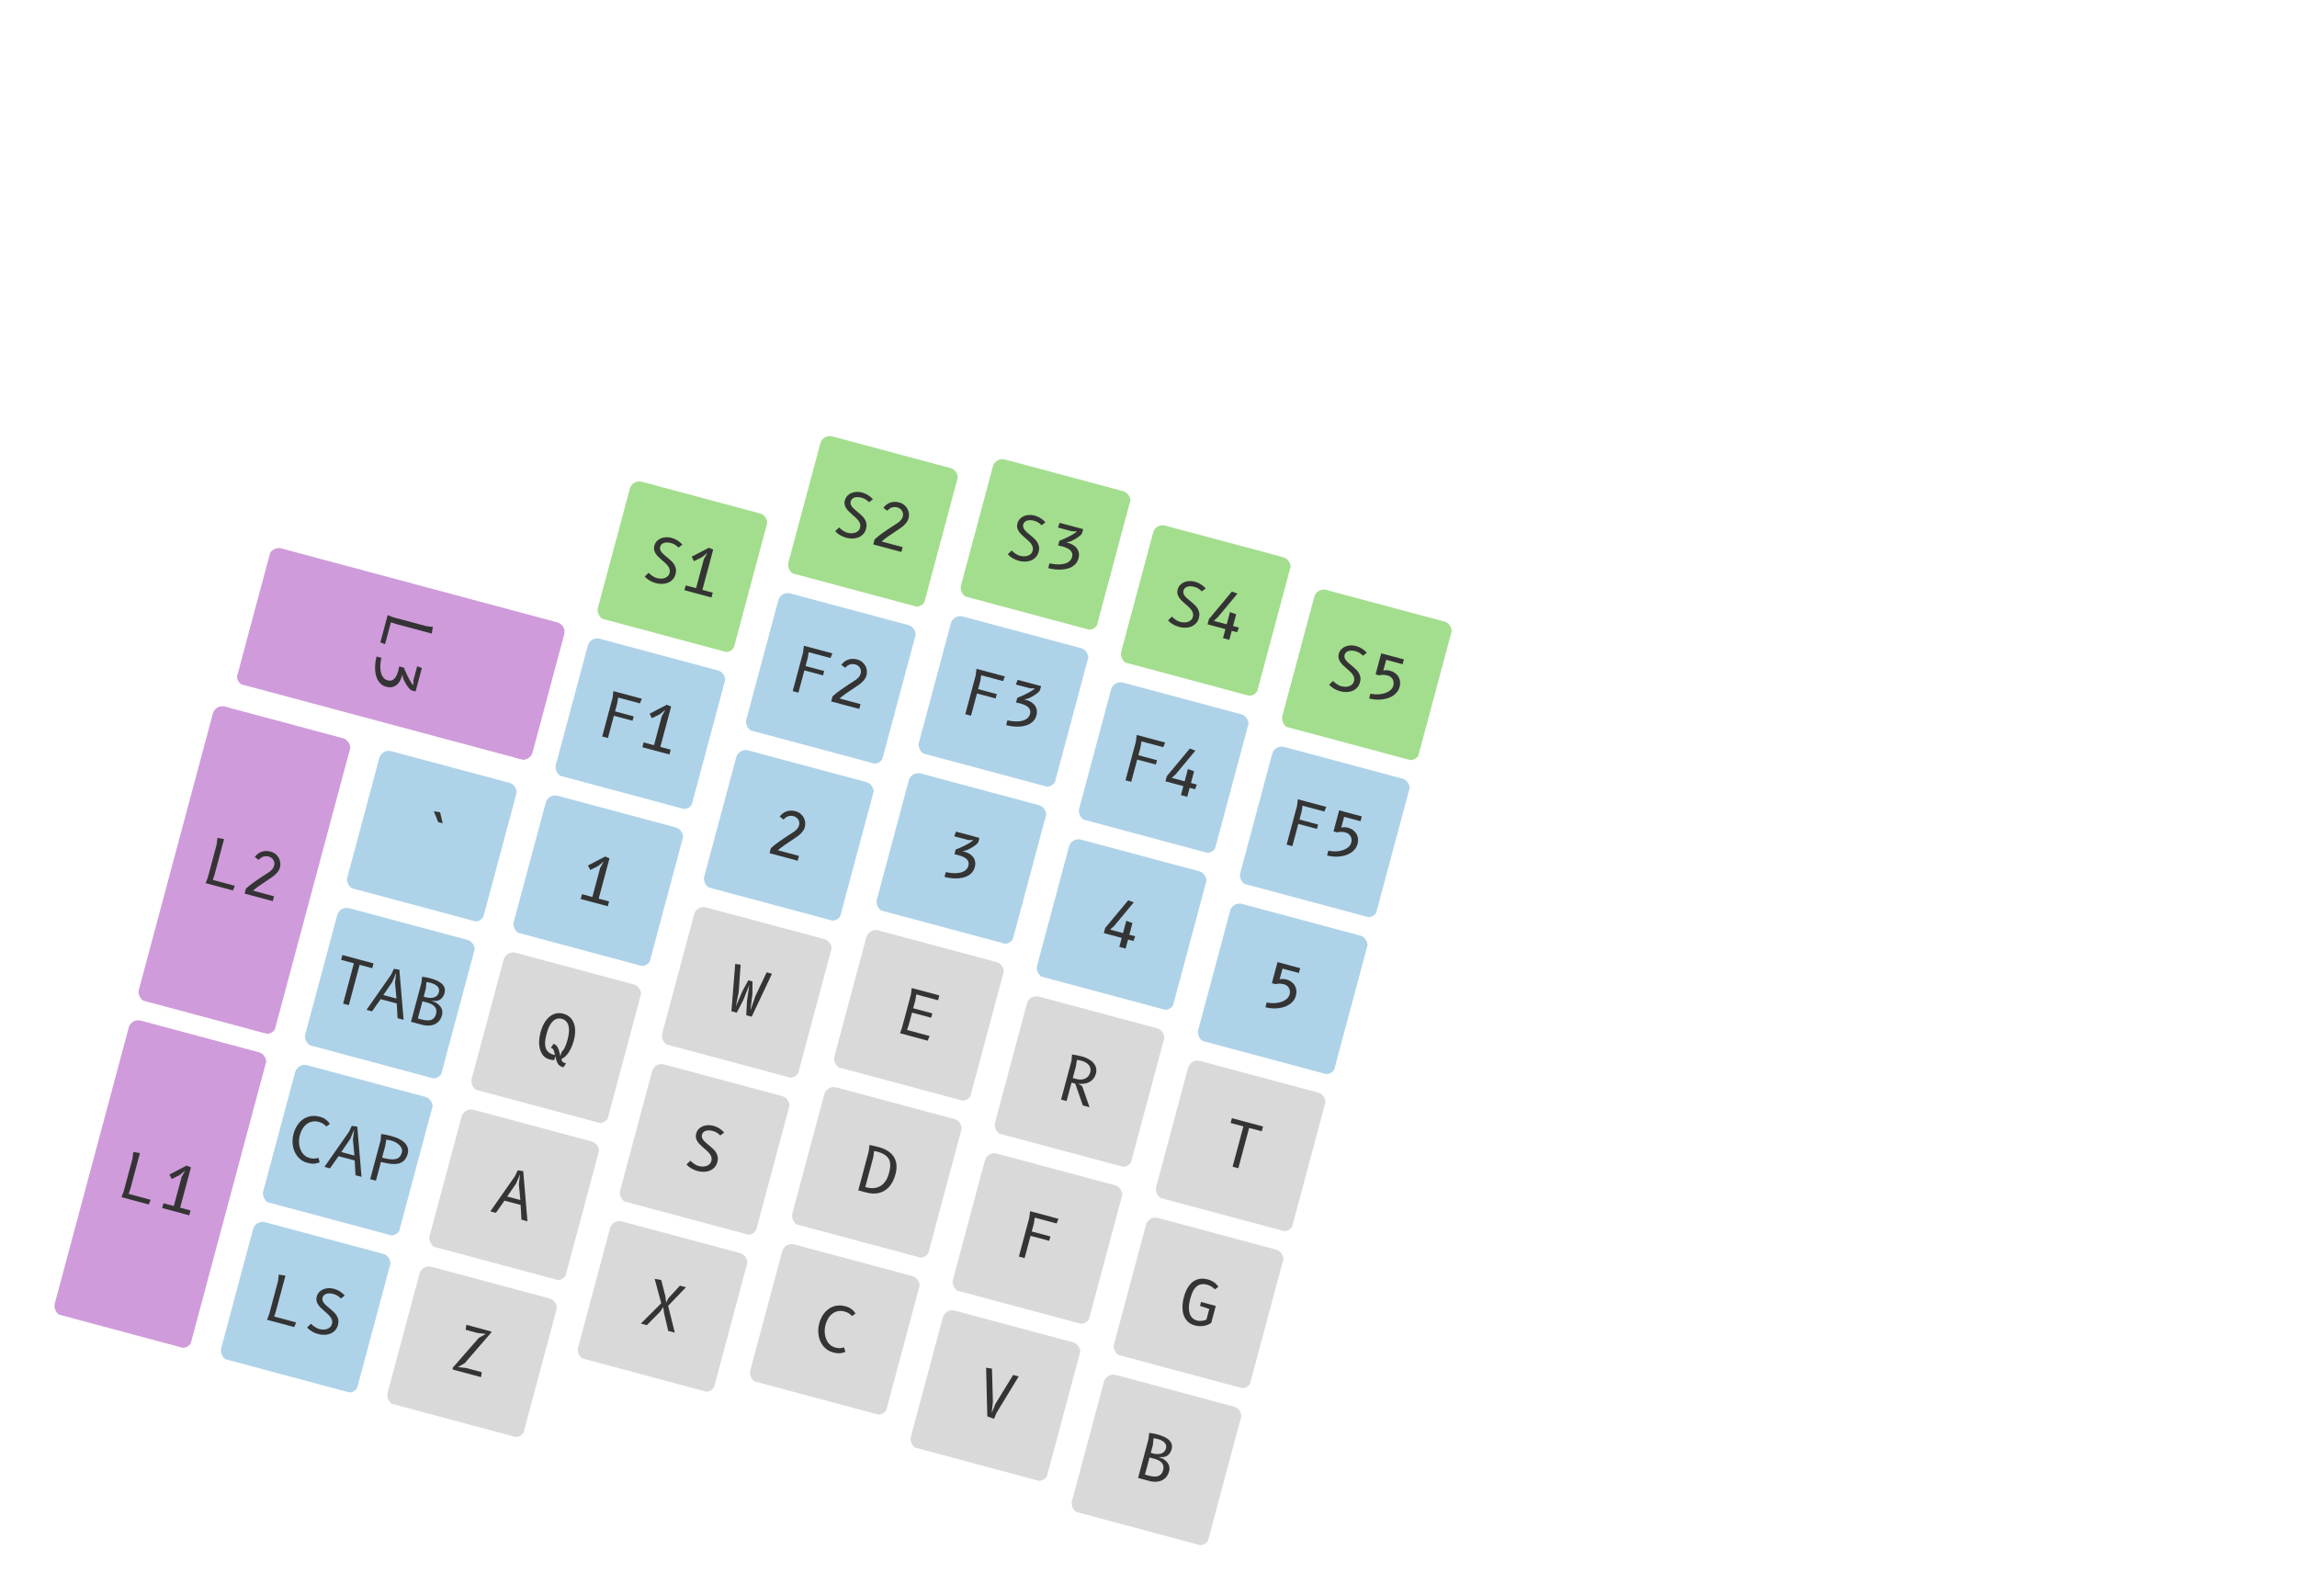 <svg width="2360" height="1640" viewBox="0 0 2360 1640" fill="none" xmlns="http://www.w3.org/2000/svg">
<g id="iPad_Landscape" clip-path="url(#clip0_556_11400)">
<g id="hand">
<g id="key" clip-path="url(#clip1_556_11400)">
<g id="keycap" clip-path="url(#clip2_556_11400)">
<rect id="Z" x="433.591" y="1298.9" width="146" height="147" rx="10" transform="rotate(15 433.591 1298.9)" fill="#D9D9D9"/>
<g id="text left">
<path id="label" d="M494.96 1409.75L494.253 1414.86L465.198 1407.08L464.994 1405.37L491.983 1374.5L499.161 1370.46L490.638 1369.5L478.429 1366.23L479.136 1361.12L504.667 1367.96L504.949 1368.77L477.543 1400.45L470.55 1404.54L479.073 1405.5L494.96 1409.75Z" fill="#343434"/>
</g>
</g>
</g>
<g id="key_2" clip-path="url(#clip3_556_11400)">
<g id="keycap_2" clip-path="url(#clip4_556_11400)">
<rect id="X" x="629.32" y="1252.3" width="146" height="147" rx="10" transform="rotate(15 629.32 1252.3)" fill="#D9D9D9"/>
<g id="text left_2">
<path id="label_2" d="M686.521 1367.34L682.257 1349L681.376 1342.77L678.568 1347.32L664.575 1361.46L658.455 1359.82L679.384 1338.96L672.64 1313.93L679.359 1315.07L683.583 1331.57L684.433 1338.29L686.839 1333.63L698.604 1320.88L704.786 1322.54L686.457 1341.62L693.321 1369.16L686.521 1367.34Z" fill="#343434"/>
</g>
</g>
</g>
<g id="key_3" clip-path="url(#clip5_556_11400)">
<g id="keycap_3" clip-path="url(#clip6_556_11400)">
<rect id="S" x="672.543" y="1091" width="146" height="147" rx="10" transform="rotate(15 672.543 1091)" fill="#D9D9D9"/>
<g id="text left_3">
<path id="label_3" d="M705.3 1196.37L709.355 1192.48C709.695 1192.86 710.148 1193.31 710.714 1193.84C711.305 1194.35 711.972 1194.87 712.713 1195.4C713.455 1195.93 714.262 1196.43 715.134 1196.88C716.006 1197.34 716.916 1197.69 717.864 1197.94C719.141 1198.29 720.46 1198.47 721.821 1198.51C723.207 1198.53 724.504 1198.34 725.711 1197.96C726.944 1197.56 728.018 1196.93 728.933 1196.07C729.868 1195.22 730.527 1194.08 730.908 1192.66C731.267 1191.32 731.272 1190.06 730.925 1188.89C730.577 1187.71 730.006 1186.59 729.212 1185.51C728.417 1184.44 727.459 1183.4 726.338 1182.39C725.216 1181.38 724.064 1180.37 722.88 1179.34C721.718 1178.33 720.581 1177.29 719.471 1176.24C718.366 1175.18 717.43 1174.05 716.663 1172.88C715.896 1171.7 715.358 1170.45 715.049 1169.13C714.74 1167.81 714.793 1166.38 715.207 1164.83C715.743 1162.83 716.634 1161.2 717.882 1159.92C719.13 1158.64 720.57 1157.68 722.2 1157.03C723.831 1156.39 725.58 1156.04 727.449 1155.99C729.318 1155.94 731.139 1156.15 732.911 1156.62C737.3 1157.8 741.018 1160.12 744.065 1163.59L740.048 1166.59C738.867 1165.39 737.681 1164.42 736.487 1163.68C735.315 1162.94 733.935 1162.36 732.348 1161.94C731.235 1161.64 730.082 1161.45 728.888 1161.38C727.714 1161.3 726.605 1161.4 725.561 1161.68C724.542 1161.93 723.634 1162.4 722.836 1163.07C722.064 1163.72 721.521 1164.64 721.206 1165.81C720.897 1166.96 720.938 1168.05 721.33 1169.06C721.743 1170.07 722.363 1171.06 723.19 1172.01C724.044 1172.94 725.04 1173.88 726.178 1174.83C727.321 1175.75 728.488 1176.72 729.676 1177.72C730.891 1178.71 732.046 1179.76 733.14 1180.87C734.239 1181.96 735.156 1183.15 735.889 1184.45C736.649 1185.74 737.153 1187.16 737.401 1188.7C737.676 1190.23 737.565 1191.93 737.068 1193.78C736.449 1196.09 735.434 1197.98 734.022 1199.46C732.637 1200.92 731.017 1202.02 729.162 1202.76C727.333 1203.49 725.353 1203.87 723.22 1203.92C721.087 1203.96 718.99 1203.71 716.93 1203.16C715.611 1202.81 714.407 1202.4 713.318 1201.93C712.223 1201.48 711.199 1200.97 710.246 1200.41C709.314 1199.85 708.439 1199.24 707.622 1198.58C706.811 1197.9 706.037 1197.16 705.3 1196.37Z" fill="#343434"/>
</g>
</g>
</g>
<g id="key_4" clip-path="url(#clip7_556_11400)">
<g id="keycap_4" clip-path="url(#clip8_556_11400)">
<rect id="W" x="715.766" y="929.686" width="146" height="147" rx="10" transform="rotate(15 715.766 929.686)" fill="#D9D9D9"/>
<g id="text left_4">
<path id="label_4" d="M762.536 1018.74L768.816 1007.17L773.144 1008.33L773.015 1021.54L771.068 1037.59L771.192 1037.62L775.991 1023.67L787.677 998.969L793.148 1000.44L772.317 1044.55L766.722 1043.05L767.482 1028.34L769.8 1012.4L769.676 1012.37L763.742 1027.34L756.986 1040.44L751.484 1038.96L755.376 990.314L760.92 991.137L758.99 1019.11L756.139 1033.59L756.262 1033.62L762.536 1018.74Z" fill="#343434"/>
</g>
</g>
</g>
<g id="key_5" clip-path="url(#clip9_556_11400)">
<g id="keycap_5" clip-path="url(#clip10_556_11400)">
<rect id="2" x="758.989" y="768.376" width="146" height="147" rx="10" transform="rotate(15 758.989 768.376)" fill="#AED3E9"/>
<g id="text left_5">
<path id="label_5" d="M790.658 876.57L792.049 871.377C793.4 870.127 794.828 868.92 796.333 867.755C797.838 866.59 799.339 865.479 800.837 864.423C802.361 863.351 803.834 862.344 805.258 861.4C806.687 860.436 808.006 859.552 809.215 858.75C810.617 857.801 811.951 856.943 813.217 856.178C814.508 855.398 815.67 854.605 816.703 853.799C817.736 852.994 818.623 852.116 819.363 851.166C820.109 850.195 820.656 849.061 821.004 847.763C821.269 846.774 821.332 845.797 821.193 844.832C821.059 843.846 820.738 842.943 820.229 842.122C819.747 841.286 819.091 840.558 818.264 839.939C817.441 839.299 816.474 838.83 815.361 838.532C814.104 838.195 812.965 838.077 811.944 838.179C810.949 838.266 810.026 838.494 809.177 838.862C808.347 839.236 807.581 839.705 806.879 840.267C806.202 840.815 805.553 841.381 804.933 841.966L801.071 838.943C801.966 837.747 802.975 836.704 804.097 835.812C805.246 834.905 806.494 834.201 807.843 833.701C809.197 833.181 810.656 832.887 812.22 832.82C813.784 832.753 815.452 832.957 817.224 833.432C819.305 833.99 821.061 834.858 822.49 836.036C823.919 837.214 825.027 838.56 825.814 840.074C826.627 841.573 827.118 843.162 827.286 844.841C827.475 846.526 827.36 848.152 826.94 849.718C826.515 851.304 825.81 852.739 824.826 854.021C823.868 855.289 822.772 856.453 821.538 857.513C820.331 858.559 819.07 859.513 817.757 860.376C816.443 861.239 815.232 862.052 814.122 862.814C812.713 863.784 811.311 864.734 809.913 865.662C808.516 866.591 807.165 867.51 805.862 868.419C804.584 869.314 803.376 870.194 802.239 871.06C801.107 871.905 800.099 872.739 799.216 873.563L820.853 879.36L819.528 884.306L790.658 876.57Z" fill="#343434"/>
</g>
</g>
</g>
<g id="key_6" clip-path="url(#clip11_556_11400)">
<g id="keycap_6" clip-path="url(#clip12_556_11400)">
<rect id="F2" x="802.211" y="607.066" width="146" height="147" rx="10" transform="rotate(15 802.211 607.066)" fill="#AED3E9"/>
<g id="text left_6">
<path id="label_6" d="M820.33 711.63L814.457 710.056L825.141 670.183L825.953 663.443L855.163 671.27L853.219 676.05L830.81 670.045L829.854 676.084L827.66 684.275L846.824 689.41L845.623 693.892L826.459 688.757L820.33 711.63ZM853.984 720.647L855.375 715.454C856.726 714.204 858.154 712.997 859.659 711.832C861.164 710.667 862.665 709.556 864.163 708.5C865.686 707.428 867.16 706.421 868.584 705.477C870.013 704.513 871.331 703.629 872.54 702.827C873.943 701.878 875.277 701.02 876.542 700.255C877.834 699.475 878.996 698.682 880.029 697.876C881.062 697.071 881.948 696.193 882.689 695.243C883.435 694.272 883.982 693.138 884.33 691.84C884.595 690.851 884.658 689.874 884.519 688.909C884.385 687.923 884.064 687.02 883.555 686.199C883.072 685.363 882.417 684.635 881.589 684.016C880.767 683.376 879.799 682.907 878.687 682.609C877.43 682.272 876.291 682.154 875.269 682.256C874.274 682.343 873.352 682.571 872.502 682.939C871.673 683.313 870.907 683.782 870.204 684.344C869.528 684.892 868.879 685.458 868.258 686.043L864.397 683.02C865.292 681.824 866.3 680.781 867.423 679.889C868.571 678.982 869.82 678.278 871.169 677.778C872.523 677.258 873.982 676.964 875.546 676.897C877.11 676.83 878.778 677.034 880.55 677.509C882.631 678.067 884.386 678.935 885.815 680.113C887.245 681.291 888.353 682.637 889.14 684.151C889.953 685.65 890.444 687.239 890.612 688.918C890.801 690.603 890.686 692.229 890.266 693.795C889.841 695.381 889.136 696.816 888.152 698.098C887.194 699.366 886.098 700.53 884.864 701.59C883.656 702.636 882.396 703.59 881.082 704.453C879.769 705.316 878.557 706.129 877.448 706.891C876.039 707.861 874.636 708.811 873.239 709.739C871.842 710.668 870.491 711.587 869.187 712.496C867.91 713.391 866.702 714.271 865.565 715.137C864.433 715.982 863.425 716.816 862.542 717.64L884.178 723.437L882.853 728.383L853.984 720.647Z" fill="#343434"/>
</g>
</g>
</g>
<g id="key_7" clip-path="url(#clip13_556_11400)">
<g id="keycap_7" clip-path="url(#clip14_556_11400)">
<rect id="S2" x="845.434" y="445.757" width="146" height="147" rx="10" transform="rotate(15 845.434 445.757)" fill="#A3DE8E"/>
<g id="text left_7">
<path id="label_7" d="M858.087 545.742L862.142 541.859C862.483 542.237 862.936 542.69 863.501 543.217C864.093 543.729 864.76 544.25 865.501 544.78C866.242 545.31 867.049 545.802 867.921 546.256C868.793 546.711 869.703 547.065 870.651 547.319C871.929 547.661 873.248 547.849 874.608 547.882C875.995 547.901 877.292 547.718 878.499 547.335C879.732 546.936 880.806 546.308 881.721 545.448C882.656 544.595 883.314 543.457 883.695 542.035C884.054 540.696 884.06 539.438 883.712 538.263C883.364 537.088 882.793 535.963 881.999 534.889C881.205 533.814 880.247 532.774 879.125 531.766C878.004 530.759 876.851 529.744 875.668 528.72C874.505 527.702 873.369 526.668 872.258 525.62C871.153 524.551 870.217 523.427 869.451 522.25C868.684 521.073 868.146 519.825 867.837 518.505C867.528 517.185 867.581 515.753 867.995 514.207C868.53 512.208 869.422 510.57 870.67 509.292C871.918 508.014 873.357 507.053 874.988 506.407C876.618 505.762 878.368 505.414 880.237 505.362C882.106 505.311 883.927 505.523 885.699 505.998C890.088 507.174 893.806 509.495 896.852 512.962L892.835 515.96C891.655 514.761 890.468 513.791 889.275 513.052C888.102 512.318 886.722 511.738 885.136 511.313C884.023 511.015 882.87 510.827 881.676 510.75C880.502 510.679 879.393 510.779 878.348 511.051C877.33 511.309 876.421 511.772 875.624 512.442C874.852 513.096 874.309 514.011 873.994 515.185C873.685 516.339 873.726 517.422 874.118 518.432C874.53 519.448 875.15 520.431 875.978 521.382C876.831 522.317 877.827 523.258 878.965 524.203C880.109 525.128 881.275 526.092 882.464 527.095C883.679 528.084 884.833 529.133 885.927 530.243C887.027 531.333 887.943 532.528 888.677 533.829C889.437 535.115 889.941 536.531 890.189 538.077C890.463 539.608 890.352 541.301 889.855 543.156C889.237 545.464 888.222 547.356 886.81 548.833C885.424 550.295 883.804 551.396 881.95 552.135C880.121 552.86 878.14 553.246 876.008 553.293C873.875 553.34 871.778 553.087 869.717 552.535C868.399 552.182 867.195 551.771 866.105 551.302C865.011 550.854 863.987 550.348 863.034 549.784C862.101 549.225 861.227 548.615 860.41 547.954C859.599 547.273 858.824 546.535 858.087 545.742ZM897.206 559.338L898.598 554.145C899.949 552.895 901.377 551.687 902.881 550.522C904.386 549.357 905.887 548.247 907.385 547.19C908.909 546.119 910.383 545.111 911.806 544.167C913.235 543.203 914.554 542.32 915.763 541.517C917.166 540.568 918.5 539.711 919.765 538.945C921.056 538.165 922.218 537.372 923.251 536.567C924.284 535.761 925.171 534.884 925.912 533.933C926.658 532.963 927.204 531.828 927.552 530.53C927.817 529.541 927.88 528.564 927.741 527.599C927.608 526.614 927.287 525.711 926.778 524.89C926.295 524.053 925.64 523.326 924.812 522.706C923.99 522.066 923.022 521.597 921.909 521.299C920.652 520.962 919.513 520.845 918.492 520.947C917.497 521.033 916.575 521.261 915.725 521.63C914.896 522.004 914.13 522.472 913.427 523.035C912.75 523.582 912.102 524.148 911.481 524.733L907.62 521.711C908.514 520.515 909.523 519.471 910.645 518.579C911.794 517.672 913.043 516.969 914.391 516.469C915.745 515.948 917.205 515.654 918.768 515.588C920.332 515.521 922 515.725 923.773 516.2C925.854 516.757 927.609 517.625 929.038 518.803C930.467 519.981 931.575 521.327 932.362 522.841C933.175 524.34 933.666 525.929 933.835 527.609C934.024 529.294 933.908 530.919 933.489 532.485C933.063 534.072 932.359 535.506 931.375 536.789C930.417 538.056 929.321 539.22 928.087 540.281C926.879 541.326 925.619 542.281 924.305 543.144C922.992 544.006 921.78 544.819 920.67 545.582C919.262 546.552 917.859 547.501 916.462 548.43C915.064 549.358 913.714 550.277 912.41 551.187C911.132 552.081 909.925 552.961 908.787 553.827C907.655 554.672 906.648 555.507 905.764 556.33L927.401 562.128L926.076 567.073L897.206 559.338Z" fill="#343434"/>
</g>
</g>
</g>
<g id="key_8" clip-path="url(#clip15_556_11400)">
<g id="keycap_8" clip-path="url(#clip16_556_11400)">
<rect id="C" x="806.242" y="1275.9" width="146" height="147" rx="10" transform="rotate(15 806.242 1275.9)" fill="#D9D9D9"/>
<g id="text left_8">
<path id="label_8" d="M868.57 1388.86C867.543 1389.32 866.533 1389.66 865.54 1389.91C864.548 1390.15 863.536 1390.3 862.506 1390.35C861.48 1390.39 860.426 1390.33 859.342 1390.17C858.252 1390.03 857.099 1389.8 855.884 1389.47C853.905 1388.94 852.097 1388.15 850.459 1387.09C848.826 1386.01 847.378 1384.74 846.114 1383.28C844.877 1381.8 843.838 1380.15 842.999 1378.33C842.161 1376.52 841.549 1374.6 841.163 1372.57C840.784 1370.53 840.633 1368.41 840.711 1366.23C840.79 1364.04 841.127 1361.83 841.723 1359.61C842.557 1356.49 843.79 1353.67 845.421 1351.12C847.058 1348.56 849.034 1346.46 851.349 1344.83C853.669 1343.17 856.283 1342.07 859.19 1341.53C862.117 1340.99 865.281 1341.17 868.681 1342.08C871.051 1342.72 873.082 1343.67 874.773 1344.94C876.491 1346.2 877.901 1347.73 879.004 1349.55L875.336 1352.11C874.929 1351.65 874.487 1351.2 874.008 1350.76C873.534 1350.31 872.988 1349.87 872.368 1349.46C871.77 1349.06 871.085 1348.69 870.315 1348.35C869.57 1348 868.724 1347.69 867.776 1347.44C865.262 1346.76 862.941 1346.65 860.811 1347.1C858.703 1347.55 856.812 1348.42 855.14 1349.72C853.473 1350.99 852.04 1352.63 850.842 1354.63C849.67 1356.61 848.761 1358.81 848.115 1361.22C847.712 1362.72 847.461 1364.28 847.362 1365.89C847.262 1367.49 847.31 1369.09 847.506 1370.66C847.723 1372.25 848.098 1373.77 848.633 1375.24C849.167 1376.71 849.866 1378.05 850.73 1379.28C851.615 1380.51 852.666 1381.58 853.882 1382.48C855.104 1383.36 856.509 1384.01 858.095 1384.43C859.023 1384.68 859.848 1384.86 860.57 1384.96C861.293 1385.07 861.988 1385.11 862.656 1385.09C863.345 1385.08 864.047 1385.01 864.763 1384.89C865.485 1384.76 866.308 1384.57 867.233 1384.33L868.57 1388.86Z" fill="#343434"/>
</g>
</g>
</g>
<g id="key_9" clip-path="url(#clip17_556_11400)">
<g id="keycap_9" clip-path="url(#clip18_556_11400)">
<rect id="D" x="849.465" y="1114.59" width="146" height="147" rx="10" transform="rotate(15 849.465 1114.59)" fill="#D9D9D9"/>
<g id="text left_9">
<path id="label_9" d="M893.31 1176.35C893.965 1176.46 894.711 1176.61 895.546 1176.79C896.381 1176.97 897.235 1177.16 898.106 1177.37C898.982 1177.56 899.843 1177.77 900.688 1178C901.538 1178.2 902.303 1178.4 902.983 1178.58C906.26 1179.46 909.181 1180.67 911.748 1182.22C914.335 1183.78 916.414 1185.7 917.984 1188C919.555 1190.3 920.55 1192.97 920.97 1196.02C921.389 1199.07 921.083 1202.52 920.05 1206.38C919.244 1209.39 918.23 1212.02 917.007 1214.27C915.789 1216.51 914.417 1218.42 912.89 1220C911.383 1221.58 909.729 1222.85 907.928 1223.8C906.152 1224.74 904.283 1225.41 902.321 1225.81C900.384 1226.2 898.392 1226.34 896.344 1226.23C894.302 1226.1 892.251 1225.76 890.191 1225.21L881.814 1222.97L892.498 1183.09L893.31 1176.35ZM897.211 1188.99L889.012 1219.59L889.63 1219.76C892.288 1220.47 894.679 1220.78 896.802 1220.69C898.926 1220.59 900.803 1220.22 902.433 1219.58C904.09 1218.92 905.528 1218.05 906.747 1216.96C907.971 1215.85 909.011 1214.65 909.865 1213.36C910.741 1212.07 911.449 1210.74 911.989 1209.39C912.55 1208.03 912.991 1206.76 913.311 1205.57C913.78 1203.81 914.142 1202.13 914.397 1200.52C914.652 1198.91 914.729 1197.39 914.629 1195.95C914.529 1194.51 914.229 1193.16 913.727 1191.9C913.226 1190.63 912.456 1189.47 911.419 1188.39C910.381 1187.32 909.039 1186.35 907.392 1185.49C905.772 1184.62 903.787 1183.86 901.438 1183.24C901.108 1183.15 900.755 1183.06 900.379 1182.98C900.002 1182.91 899.644 1182.84 899.303 1182.8L898.095 1182.6L897.211 1188.99Z" fill="#343434"/>
</g>
</g>
</g>
<g id="key_10" clip-path="url(#clip19_556_11400)">
<g id="keycap_10" clip-path="url(#clip20_556_11400)">
<rect id="E" x="892.688" y="953.28" width="146" height="147" rx="10" transform="rotate(15 892.688 953.28)" fill="#D9D9D9"/>
<g id="text left_10">
<path id="label_10" d="M955.108 1064.41L953.164 1069.19L924.728 1061.57L926.848 1055.52L935.875 1021.82L936.687 1015.09L965.124 1022.7L963.799 1027.65L941.39 1021.65L940.434 1027.68L938.239 1035.88L957.867 1041.13L956.666 1045.62L937.038 1040.36L933.726 1052.72L931.926 1058.2L955.108 1064.41Z" fill="#343434"/>
</g>
</g>
</g>
<g id="key_11" clip-path="url(#clip21_556_11400)">
<g id="keycap_11" clip-path="url(#clip22_556_11400)">
<rect id="3" x="936.298" y="792.074" width="146" height="147" rx="10" transform="rotate(15 936.298 792.074)" fill="#AED3E9"/>
<g id="text left_11">
<path id="label_11" d="M980.425 859.214L982.214 854.393L1006.32 860.853L1005.16 865.18C1004.7 865.938 1004.04 866.691 1003.2 867.437C1002.39 868.169 1001.45 868.89 1000.4 869.602C999.375 870.299 998.27 870.964 997.084 871.596C995.92 872.233 994.756 872.827 993.592 873.377L988.899 874.571C989.117 874.585 989.38 874.633 989.689 874.716C990.024 874.784 990.336 874.856 990.624 874.934C992.623 875.469 994.411 876.213 995.989 877.166C997.588 878.125 998.88 879.277 999.867 880.624C1000.88 881.955 1001.54 883.49 1001.85 885.229C1002.18 886.952 1002.07 888.855 1001.51 890.936C1000.97 892.935 1000.12 894.649 998.939 896.078C997.761 897.507 996.352 898.687 994.711 899.616C993.097 900.531 991.3 901.22 989.32 901.684C987.347 902.126 985.29 902.382 983.152 902.449C981.034 902.522 978.886 902.421 976.707 902.147C974.528 901.872 972.428 901.464 970.409 900.923L971.734 895.977C973.461 896.374 975.182 896.669 976.897 896.864C978.611 897.058 980.269 897.138 981.868 897.103C983.473 897.047 984.99 896.868 986.418 896.566C987.846 896.264 989.127 895.812 990.26 895.21C991.419 894.593 992.4 893.818 993.202 892.884C994.01 891.93 994.588 890.804 994.936 889.506C995.333 888.022 995.345 886.7 994.971 885.54C994.618 884.385 993.973 883.373 993.035 882.503C992.098 881.634 990.917 880.887 989.495 880.263C988.098 879.623 986.554 879.077 984.865 878.625C984.205 878.448 983.479 878.275 982.684 878.107C981.917 877.923 981.218 877.769 980.589 877.645L981.872 872.854C982.883 872.462 983.988 872.007 985.187 871.489C986.386 870.971 987.603 870.425 988.839 869.85C990.081 869.255 991.291 868.652 992.471 868.041C993.677 867.414 994.777 866.814 995.769 866.241C996.768 865.647 997.626 865.082 998.344 864.546C999.067 863.989 999.572 863.505 999.859 863.096L994.829 863.074L980.425 859.214Z" fill="#343434"/>
</g>
</g>
</g>
<g id="key_12" clip-path="url(#clip23_556_11400)">
<g id="keycap_12" clip-path="url(#clip24_556_11400)">
<rect id="F3" x="979.521" y="630.765" width="146" height="147" rx="10" transform="rotate(15 979.521 630.765)" fill="#AED3E9"/>
<g id="text left_12">
<path id="label_12" d="M997.639 735.328L991.767 733.755L1002.45 693.881L1003.26 687.142L1032.47 694.968L1030.53 699.748L1008.12 693.744L1007.16 699.782L1004.97 707.973L1024.13 713.108L1022.93 717.59L1003.77 712.455L997.639 735.328ZM1043.75 703.291L1045.54 698.47L1069.65 704.93L1068.49 709.257C1068.02 710.015 1067.37 710.768 1066.53 711.514C1065.71 712.246 1064.78 712.967 1063.73 713.679C1062.7 714.376 1061.6 715.041 1060.41 715.673C1059.25 716.31 1058.08 716.904 1056.92 717.454L1052.23 718.648C1052.44 718.662 1052.71 718.71 1053.01 718.793C1053.35 718.861 1053.66 718.933 1053.95 719.011C1055.95 719.546 1057.74 720.29 1059.32 721.243C1060.91 722.202 1062.21 723.354 1063.19 724.701C1064.21 726.032 1064.87 727.567 1065.17 729.306C1065.51 731.029 1065.39 732.932 1064.84 735.013C1064.3 737.012 1063.44 738.726 1062.27 740.155C1061.09 741.584 1059.68 742.764 1058.04 743.693C1056.42 744.608 1054.63 745.297 1052.65 745.761C1050.67 746.203 1048.62 746.459 1046.48 746.526C1044.36 746.599 1042.21 746.498 1040.03 746.224C1037.85 745.949 1035.75 745.541 1033.74 745L1035.06 740.054C1036.79 740.451 1038.51 740.746 1040.22 740.941C1041.94 741.135 1043.59 741.215 1045.19 741.18C1046.8 741.124 1048.32 740.945 1049.74 740.643C1051.17 740.341 1052.45 739.889 1053.59 739.287C1054.75 738.67 1055.73 737.895 1056.53 736.961C1057.34 736.007 1057.91 734.881 1058.26 733.583C1058.66 732.099 1058.67 730.777 1058.3 729.617C1057.94 728.462 1057.3 727.45 1056.36 726.58C1055.42 725.711 1054.24 724.964 1052.82 724.34C1051.42 723.7 1049.88 723.154 1048.19 722.702C1047.53 722.525 1046.8 722.352 1046.01 722.184C1045.24 722 1044.54 721.846 1043.91 721.722L1045.2 716.931C1046.21 716.539 1047.31 716.084 1048.51 715.566C1049.71 715.048 1050.93 714.502 1052.17 713.927C1053.41 713.332 1054.62 712.729 1055.8 712.118C1057 711.491 1058.1 710.891 1059.1 710.318C1060.09 709.724 1060.95 709.159 1061.67 708.623C1062.39 708.066 1062.9 707.582 1063.18 707.173L1058.16 707.151L1043.75 703.291Z" fill="#343434"/>
</g>
</g>
</g>
<g id="key_13" clip-path="url(#clip25_556_11400)">
<g id="keycap_13" clip-path="url(#clip26_556_11400)">
<rect id="S3" x="1022.74" y="469.455" width="146" height="147" rx="10" transform="rotate(15 1022.74 469.455)" fill="#A3DE8E"/>
<g id="text left_13">
<path id="label_13" d="M1035.4 569.44L1039.45 565.557C1039.79 565.936 1040.25 566.388 1040.81 566.915C1041.4 567.427 1042.07 567.948 1042.81 568.478C1043.55 569.008 1044.36 569.5 1045.23 569.955C1046.1 570.409 1047.01 570.764 1047.96 571.018C1049.24 571.36 1050.56 571.548 1051.92 571.581C1053.3 571.599 1054.6 571.417 1055.81 571.033C1057.04 570.635 1058.12 570.006 1059.03 569.147C1059.97 568.293 1060.62 567.155 1061 565.734C1061.36 564.394 1061.37 563.137 1061.02 561.961C1060.67 560.786 1060.1 559.661 1059.31 558.587C1058.51 557.513 1057.56 556.472 1056.43 555.465C1055.31 554.458 1054.16 553.442 1052.98 552.418C1051.81 551.4 1050.68 550.367 1049.57 549.318C1048.46 548.249 1047.53 547.126 1046.76 545.949C1045.99 544.771 1045.46 543.523 1045.15 542.203C1044.84 540.884 1044.89 539.451 1045.3 537.906C1045.84 535.907 1046.73 534.269 1047.98 532.991C1049.23 531.713 1050.67 530.751 1052.3 530.106C1053.93 529.461 1055.68 529.112 1057.55 529.061C1059.42 529.01 1061.24 529.221 1063.01 529.696C1067.4 530.872 1071.12 533.194 1074.16 536.66L1070.14 539.659C1068.96 538.459 1067.78 537.49 1066.58 536.75C1065.41 536.016 1064.03 535.437 1062.45 535.012C1061.33 534.713 1060.18 534.526 1058.99 534.449C1057.81 534.377 1056.7 534.478 1055.66 534.75C1054.64 535.007 1053.73 535.47 1052.93 536.14C1052.16 536.795 1051.62 537.709 1051.3 538.884C1050.99 540.038 1051.04 541.12 1051.43 542.131C1051.84 543.147 1052.46 544.13 1053.29 545.08C1054.14 546.016 1055.14 546.956 1056.27 547.902C1057.42 548.827 1058.58 549.791 1059.77 550.794C1060.99 551.782 1062.14 552.831 1063.24 553.942C1064.34 555.031 1065.25 556.226 1065.99 557.527C1066.75 558.813 1067.25 560.229 1067.5 561.775C1067.77 563.307 1067.66 565 1067.16 566.854C1066.55 569.162 1065.53 571.054 1064.12 572.531C1062.73 573.993 1061.11 575.094 1059.26 575.834C1057.43 576.559 1055.45 576.945 1053.32 576.992C1051.18 577.038 1049.09 576.786 1047.03 576.234C1045.71 575.88 1044.5 575.469 1043.41 575.001C1042.32 574.553 1041.3 574.047 1040.34 573.482C1039.41 572.923 1038.54 572.313 1037.72 571.653C1036.91 570.971 1036.13 570.234 1035.4 569.44ZM1086.97 541.982L1088.76 537.16L1112.87 543.62L1111.71 547.948C1111.24 548.706 1110.59 549.458 1109.75 550.205C1108.94 550.936 1108 551.658 1106.95 552.37C1105.92 553.067 1104.82 553.731 1103.63 554.363C1102.47 555.001 1101.3 555.594 1100.14 556.144L1095.45 557.338C1095.67 557.352 1095.93 557.401 1096.24 557.483C1096.57 557.551 1096.88 557.624 1097.17 557.701C1099.17 558.237 1100.96 558.981 1102.54 559.934C1104.14 560.892 1105.43 562.044 1106.42 563.391C1107.43 564.722 1108.09 566.257 1108.39 567.996C1108.73 569.72 1108.62 571.622 1108.06 573.704C1107.52 575.702 1106.67 577.416 1105.49 578.845C1104.31 580.275 1102.9 581.454 1101.26 582.384C1099.65 583.298 1097.85 583.988 1095.87 584.451C1093.9 584.894 1091.84 585.149 1089.7 585.217C1087.58 585.29 1085.43 585.189 1083.26 584.914C1081.08 584.639 1078.98 584.232 1076.96 583.69L1078.28 578.745C1080.01 579.141 1081.73 579.437 1083.45 579.631C1085.16 579.826 1086.82 579.905 1088.42 579.87C1090.02 579.814 1091.54 579.635 1092.97 579.333C1094.4 579.031 1095.68 578.58 1096.81 577.978C1097.97 577.361 1098.95 576.585 1099.75 575.652C1100.56 574.698 1101.14 573.572 1101.48 572.273C1101.88 570.79 1101.89 569.468 1101.52 568.307C1101.17 567.153 1100.52 566.141 1099.58 565.271C1098.65 564.401 1097.47 563.654 1096.04 563.03C1094.65 562.391 1093.1 561.845 1091.41 561.392C1090.75 561.215 1090.03 561.043 1089.23 560.874C1088.47 560.69 1087.77 560.536 1087.14 560.412L1088.42 555.621C1089.43 555.229 1090.54 554.774 1091.74 554.256C1092.93 553.738 1094.15 553.192 1095.39 552.618C1096.63 552.023 1097.84 551.42 1099.02 550.808C1100.23 550.182 1101.33 549.582 1102.32 549.008C1103.32 548.415 1104.17 547.849 1104.89 547.313C1105.62 546.756 1106.12 546.273 1106.41 545.864L1101.38 545.841L1086.97 541.982Z" fill="#343434"/>
</g>
</g>
</g>
<g id="key_14" clip-path="url(#clip27_556_11400)">
<g id="keycap_14" clip-path="url(#clip28_556_11400)">
<rect id="V" x="971.258" y="1343.93" width="146" height="147" rx="10" transform="rotate(15 971.258 1343.93)" fill="#D9D9D9"/>
<g id="text left_14">
<path id="label_14" d="M1020.11 1440.16L1018.92 1451.77L1022.7 1442.38L1040.94 1412.61L1046.63 1414.14L1023.74 1451.73L1021.28 1457.7L1014.39 1455.19L1013.16 1405.17L1019.19 1406.12L1020.11 1440.16Z" fill="#343434"/>
</g>
</g>
</g>
<g id="key_15" clip-path="url(#clip29_556_11400)">
<g id="keycap_15" clip-path="url(#clip30_556_11400)">
<rect id="F" x="1014.48" y="1182.62" width="146" height="147" rx="10" transform="rotate(15 1014.48 1182.62)" fill="#D9D9D9"/>
<g id="text left_15">
<path id="label_15" d="M1052.7 1292.57L1046.83 1290.99L1057.51 1251.12L1058.33 1244.38L1087.54 1252.21L1085.59 1256.99L1063.18 1250.98L1062.23 1257.02L1060.03 1265.21L1079.2 1270.35L1078 1274.83L1058.83 1269.69L1052.7 1292.57Z" fill="#343434"/>
</g>
</g>
</g>
<g id="key_16" clip-path="url(#clip31_556_11400)">
<g id="keycap_16" clip-path="url(#clip32_556_11400)">
<rect id="R" x="1057.7" y="1021.31" width="146" height="147" rx="10" transform="rotate(15 1057.7 1021.31)" fill="#D9D9D9"/>
<g id="text left_16">
<path id="label_16" d="M1100.92 1112.25L1095.83 1131.23L1090.18 1129.72L1100.86 1089.84L1101.44 1083.37C1102.86 1083.58 1104.42 1083.83 1106.1 1084.13C1107.81 1084.43 1109.56 1084.82 1111.35 1085.3C1113.95 1086 1116.28 1086.92 1118.33 1088.07C1120.39 1089.19 1122.08 1090.51 1123.4 1092.01C1124.72 1093.51 1125.62 1095.19 1126.1 1097.04C1126.58 1098.87 1126.54 1100.82 1125.98 1102.9C1125.4 1105.07 1124.52 1106.87 1123.34 1108.32C1122.16 1109.77 1120.77 1110.91 1119.18 1111.75C1117.59 1112.56 1115.82 1113.1 1113.87 1113.37C1111.93 1113.62 1109.91 1113.66 1107.81 1113.47L1111.87 1115.89L1119.42 1137.55L1112.52 1135.71L1105 1113.98C1104.85 1113.63 1104.63 1113.39 1104.36 1113.27C1104.08 1113.14 1103.86 1113.04 1103.7 1113L1100.92 1112.25ZM1105.33 1095.78L1102.17 1107.59L1105.82 1108.56C1107.69 1109.07 1109.42 1109.25 1111 1109.12C1112.59 1108.98 1113.99 1108.59 1115.22 1107.97C1116.45 1107.33 1117.48 1106.49 1118.31 1105.45C1119.15 1104.4 1119.74 1103.2 1120.1 1101.86C1120.42 1100.68 1120.53 1099.6 1120.44 1098.6C1120.36 1097.61 1120.11 1096.7 1119.71 1095.89C1119.31 1095.08 1118.79 1094.34 1118.15 1093.68C1117.52 1093 1116.8 1092.41 1116.01 1091.91C1115.24 1091.42 1114.41 1090.99 1113.54 1090.62C1112.69 1090.26 1111.84 1089.97 1110.99 1089.74C1110.13 1089.51 1109.34 1089.33 1108.62 1089.21C1107.93 1089.06 1107.22 1088.97 1106.51 1088.91L1105.33 1095.78Z" fill="#343434"/>
</g>
</g>
</g>
<g id="key_17" clip-path="url(#clip33_556_11400)">
<g id="keycap_17" clip-path="url(#clip34_556_11400)">
<rect id="4" x="1100.93" y="859.998" width="146" height="147" rx="10" transform="rotate(15 1100.93 859.998)" fill="#AED3E9"/>
<g id="text left_17">
<path id="label_17" d="M1164.54 966.812L1158.97 965.321L1156.49 974.594L1150 972.855L1152.48 963.582L1134.09 958.654L1135.51 953.369L1159.16 924.953L1164.83 927.137L1144.55 951.518L1140.52 955.075L1153.81 958.637L1157.18 946.056L1163.53 948.321L1160.3 960.376L1166.33 961.991L1164.54 966.812Z" fill="#343434"/>
</g>
</g>
</g>
<g id="key_18" clip-path="url(#clip35_556_11400)">
<g id="keycap_18" clip-path="url(#clip36_556_11400)">
<rect id="F4" x="1144.15" y="698.688" width="146" height="147" rx="10" transform="rotate(15 1144.15 698.688)" fill="#AED3E9"/>
<g id="text left_18">
<path id="label_18" d="M1162.27 803.252L1156.39 801.678L1167.08 761.804L1167.89 755.065L1197.1 762.892L1195.16 767.672L1172.75 761.667L1171.79 767.705L1169.6 775.897L1188.76 781.031L1187.56 785.513L1168.4 780.378L1162.27 803.252ZM1227.86 810.889L1222.3 809.398L1219.81 818.671L1213.32 816.932L1215.81 807.659L1197.42 802.731L1198.83 797.446L1222.48 769.03L1228.16 771.214L1207.88 795.595L1203.84 799.152L1217.13 802.714L1220.5 790.133L1226.85 792.398L1223.62 804.453L1229.65 806.068L1227.86 810.889Z" fill="#343434"/>
</g>
</g>
</g>
<g id="key_19" clip-path="url(#clip37_556_11400)">
<g id="keycap_19" clip-path="url(#clip38_556_11400)">
<rect id="S4" x="1187.37" y="537.379" width="146" height="147" rx="10" transform="rotate(15 1187.37 537.379)" fill="#A3DE8E"/>
<g id="text left_19">
<path id="label_19" d="M1200.03 637.363L1204.08 633.481C1204.42 633.859 1204.87 634.312 1205.44 634.839C1206.03 635.351 1206.7 635.871 1207.44 636.401C1208.18 636.931 1208.99 637.424 1209.86 637.878C1210.73 638.333 1211.64 638.687 1212.59 638.941C1213.87 639.283 1215.19 639.471 1216.55 639.504C1217.93 639.522 1219.23 639.34 1220.44 638.957C1221.67 638.558 1222.74 637.929 1223.66 637.07C1224.59 636.217 1225.25 635.079 1225.63 633.657C1225.99 632.318 1226 631.06 1225.65 629.885C1225.3 628.709 1224.73 627.585 1223.94 626.51C1223.14 625.436 1222.18 624.396 1221.06 623.388C1219.94 622.381 1218.79 621.365 1217.61 620.342C1216.44 619.323 1215.31 618.29 1214.2 617.241C1213.09 616.172 1212.16 615.049 1211.39 613.872C1210.62 612.695 1210.08 611.446 1209.77 610.127C1209.47 608.807 1209.52 607.375 1209.93 605.829C1210.47 603.83 1211.36 602.192 1212.61 600.914C1213.86 599.636 1215.3 598.675 1216.93 598.029C1218.56 597.384 1220.31 597.036 1222.17 596.984C1224.04 596.933 1225.86 597.145 1227.64 597.62C1232.03 598.796 1235.74 601.117 1238.79 604.584L1234.77 607.582C1233.59 606.382 1232.41 605.413 1231.21 604.673C1230.04 603.94 1228.66 603.36 1227.07 602.935C1225.96 602.637 1224.81 602.449 1223.61 602.372C1222.44 602.301 1221.33 602.401 1220.29 602.673C1219.27 602.93 1218.36 603.394 1217.56 604.063C1216.79 604.718 1216.25 605.633 1215.93 606.807C1215.62 607.961 1215.66 609.043 1216.06 610.054C1216.47 611.07 1217.09 612.053 1217.92 613.004C1218.77 613.939 1219.77 614.88 1220.9 615.825C1222.05 616.75 1223.21 617.714 1224.4 618.717C1225.62 619.705 1226.77 620.755 1227.87 621.865C1228.96 622.955 1229.88 624.15 1230.61 625.451C1231.37 626.736 1231.88 628.153 1232.13 629.699C1232.4 631.23 1232.29 632.923 1231.79 634.777C1231.17 637.085 1230.16 638.978 1228.75 640.455C1227.36 641.917 1225.74 643.017 1223.89 643.757C1222.06 644.482 1220.08 644.868 1217.95 644.915C1215.81 644.962 1213.72 644.709 1211.66 644.157C1210.34 643.804 1209.13 643.393 1208.04 642.924C1206.95 642.476 1205.92 641.97 1204.97 641.405C1204.04 640.846 1203.16 640.237 1202.35 639.576C1201.54 638.895 1200.76 638.157 1200.03 637.363ZM1271.09 649.58L1265.52 648.089L1263.04 657.362L1256.55 655.622L1259.03 646.349L1240.64 641.422L1242.06 636.136L1265.7 607.72L1271.38 609.904L1251.1 634.285L1247.07 637.843L1260.36 641.404L1263.73 628.824L1270.08 631.088L1266.85 643.143L1272.87 644.758L1271.09 649.58Z" fill="#343434"/>
</g>
</g>
</g>
<g id="key_20" clip-path="url(#clip39_556_11400)">
<g id="keycap_20" clip-path="url(#clip40_556_11400)">
<rect id="B" x="1136.79" y="1410.02" width="146" height="147" rx="10" transform="rotate(15 1136.79 1410.02)" fill="#D9D9D9"/>
<g id="text left_20">
<path id="label_20" d="M1169.3 1518.44L1179.98 1478.57L1180.71 1472.14C1181.99 1472.3 1183.29 1472.5 1184.63 1472.72C1185.98 1472.95 1187.32 1473.25 1188.66 1473.61C1191.05 1474.25 1193.29 1475.01 1195.37 1475.9C1197.46 1476.77 1199.21 1477.81 1200.63 1479.03C1202.07 1480.26 1203.08 1481.69 1203.68 1483.33C1204.29 1484.95 1204.3 1486.82 1203.74 1488.94C1203.13 1491.19 1202.13 1492.99 1200.73 1494.36C1199.32 1495.73 1197.61 1496.61 1195.58 1496.99L1190.46 1497.08L1194.89 1498.73C1196.04 1499.44 1197.1 1500.24 1198.05 1501.13C1199.01 1502.01 1199.78 1502.98 1200.35 1504.04C1200.95 1505.1 1201.33 1506.27 1201.5 1507.56C1201.66 1508.84 1201.54 1510.23 1201.14 1511.73C1200.67 1513.49 1200.01 1514.99 1199.17 1516.24C1198.35 1517.5 1197.39 1518.55 1196.31 1519.38C1195.22 1520.22 1194.04 1520.87 1192.77 1521.35C1191.5 1521.8 1190.18 1522.1 1188.82 1522.25C1187.48 1522.37 1186.12 1522.37 1184.74 1522.25C1183.37 1522.1 1182.03 1521.85 1180.73 1521.5L1169.3 1518.44ZM1176.34 1515.03L1179.74 1515.94C1181.78 1516.48 1183.63 1516.83 1185.29 1516.96C1186.98 1517.08 1188.47 1516.95 1189.74 1516.56C1191.04 1516.16 1192.13 1515.47 1193.01 1514.49C1193.9 1513.49 1194.57 1512.14 1195.03 1510.43C1195.44 1508.88 1195.53 1507.49 1195.29 1506.26C1195.04 1505.02 1194.52 1503.92 1193.72 1502.95C1192.94 1501.99 1191.9 1501.17 1190.6 1500.5C1189.31 1499.8 1187.83 1499.22 1186.16 1498.77L1181.06 1497.41L1176.34 1515.03ZM1184.51 1484.52L1182.34 1492.62L1185.59 1493.49C1186.86 1493.76 1188.15 1493.9 1189.46 1493.89C1190.78 1493.89 1192 1493.7 1193.12 1493.32C1194.27 1492.92 1195.26 1492.3 1196.1 1491.47C1196.97 1490.62 1197.59 1489.49 1197.97 1488.09C1198.33 1486.73 1198.31 1485.52 1197.91 1484.46C1197.54 1483.39 1196.92 1482.47 1196.07 1481.69C1195.22 1480.91 1194.21 1480.25 1193.02 1479.71C1191.86 1479.18 1190.7 1478.75 1189.52 1478.44C1188.82 1478.25 1188.08 1478.09 1187.3 1477.94C1186.55 1477.79 1185.84 1477.68 1185.16 1477.64L1184.51 1484.52Z" fill="#343434"/>
</g>
</g>
</g>
<g id="key_21" clip-path="url(#clip41_556_11400)">
<g id="keycap_21" clip-path="url(#clip42_556_11400)">
<rect id="G" x="1180.01" y="1248.71" width="146" height="147" rx="10" transform="rotate(15 1180.01 1248.71)" fill="#D9D9D9"/>
<g id="text left_21">
<path id="label_21" d="M1244.44 1359.16C1243.35 1359.86 1242.17 1360.48 1240.89 1361.02C1239.63 1361.55 1238.29 1361.94 1236.87 1362.2C1235.46 1362.44 1233.97 1362.52 1232.39 1362.46C1230.82 1362.41 1229.17 1362.16 1227.46 1361.7C1224.49 1360.9 1222.07 1359.57 1220.19 1357.69C1218.33 1355.81 1216.96 1353.56 1216.09 1350.97C1215.24 1348.37 1214.85 1345.51 1214.92 1342.37C1214.99 1339.23 1215.47 1335.99 1216.36 1332.65C1216.92 1330.57 1217.59 1328.6 1218.38 1326.73C1219.19 1324.85 1220.13 1323.14 1221.18 1321.59C1222.24 1320.04 1223.43 1318.69 1224.75 1317.54C1226.1 1316.38 1227.59 1315.47 1229.22 1314.83C1230.86 1314.16 1232.64 1313.79 1234.56 1313.71C1236.5 1313.61 1238.61 1313.87 1240.88 1314.47C1243.25 1315.11 1245.38 1316.09 1247.28 1317.41C1249.2 1318.72 1250.72 1320.29 1251.82 1322.11L1248.15 1324.67C1247.34 1323.75 1246.26 1322.84 1244.9 1321.95C1243.55 1321.05 1241.91 1320.35 1239.97 1319.83C1238.3 1319.38 1236.78 1319.21 1235.41 1319.3C1234.04 1319.4 1232.78 1319.71 1231.64 1320.25C1230.53 1320.79 1229.52 1321.52 1228.63 1322.46C1227.75 1323.37 1226.94 1324.43 1226.22 1325.65C1225.52 1326.88 1224.89 1328.22 1224.34 1329.69C1223.8 1331.15 1223.31 1332.69 1222.88 1334.3C1222.5 1335.72 1222.18 1337.2 1221.92 1338.74C1221.68 1340.27 1221.55 1341.79 1221.52 1343.31C1221.49 1344.83 1221.61 1346.29 1221.87 1347.71C1222.13 1349.13 1222.56 1350.42 1223.18 1351.6C1223.81 1352.79 1224.65 1353.82 1225.69 1354.7C1226.76 1355.58 1228.09 1356.23 1229.67 1356.66C1230.6 1356.91 1231.55 1357.05 1232.51 1357.09C1233.47 1357.12 1234.4 1357.08 1235.29 1356.97C1236.18 1356.86 1236.99 1356.69 1237.71 1356.46C1238.46 1356.22 1239.07 1355.95 1239.55 1355.66L1242.44 1344.87L1232.9 1341.65L1233.98 1337.64L1249.12 1341.69L1244.44 1359.16Z" fill="#343434"/>
</g>
</g>
</g>
<g id="key_22" clip-path="url(#clip43_556_11400)">
<g id="keycap_22" clip-path="url(#clip44_556_11400)">
<rect id="T" x="1223.24" y="1087.4" width="146" height="147" rx="10" transform="rotate(15 1223.24 1087.4)" fill="#D9D9D9"/>
<g id="text left_22">
<path id="label_22" d="M1266.4 1198.68L1277.5 1157.26L1264.37 1153.74L1265.69 1148.79L1297.68 1157.37L1296.36 1162.31L1283.38 1158.83L1272.28 1200.25L1266.4 1198.68Z" fill="#343434"/>
</g>
</g>
</g>
<g id="key_23" clip-path="url(#clip45_556_11400)">
<g id="keycap_23" clip-path="url(#clip46_556_11400)">
<rect id="5" x="1266.46" y="926.093" width="146" height="147" rx="10" transform="rotate(15 1266.46 926.093)" fill="#AED3E9"/>
<g id="text left_23">
<path id="label_23" d="M1314.7 1006.2C1314.87 1006.15 1315.15 1006.08 1315.55 1005.99C1315.97 1005.91 1316.47 1005.84 1317.06 1005.8C1317.64 1005.76 1318.29 1005.77 1319.01 1005.83C1319.75 1005.87 1320.54 1006 1321.38 1006.23C1323.53 1006.8 1325.34 1007.66 1326.83 1008.78C1328.34 1009.89 1329.52 1011.19 1330.36 1012.68C1331.22 1014.14 1331.74 1015.74 1331.92 1017.47C1332.12 1019.2 1331.98 1020.95 1331.51 1022.72C1330.95 1024.81 1330.06 1026.63 1328.85 1028.21C1327.63 1029.76 1326.19 1031.07 1324.51 1032.15C1322.86 1033.21 1321.02 1034.04 1319 1034.65C1317.01 1035.26 1314.93 1035.67 1312.77 1035.89C1310.64 1036.09 1308.5 1036.1 1306.34 1035.92C1304.18 1035.72 1302.12 1035.36 1300.14 1034.83L1301.46 1029.88C1303.02 1030.25 1304.64 1030.49 1306.31 1030.58C1307.99 1030.68 1309.63 1030.63 1311.25 1030.45C1312.89 1030.27 1314.45 1029.95 1315.95 1029.49C1317.46 1029.03 1318.82 1028.44 1320.04 1027.7C1321.27 1026.97 1322.32 1026.1 1323.18 1025.1C1324.05 1024.09 1324.65 1022.95 1325 1021.68C1325.28 1020.62 1325.38 1019.56 1325.29 1018.47C1325.23 1017.4 1324.96 1016.39 1324.48 1015.44C1324.03 1014.48 1323.37 1013.63 1322.48 1012.89C1321.6 1012.14 1320.49 1011.59 1319.15 1011.23C1318.1 1010.95 1317.13 1010.77 1316.25 1010.68C1315.37 1010.58 1314.57 1010.55 1313.86 1010.57C1313.14 1010.6 1312.51 1010.68 1311.95 1010.79C1311.41 1010.89 1310.96 1011 1310.6 1011.13L1306.76 1010.1L1312.56 988.461L1335.84 994.698L1334.51 999.643L1317.67 995.13L1314.7 1006.2Z" fill="#343434"/>
</g>
</g>
</g>
<g id="key_24" clip-path="url(#clip47_556_11400)">
<g id="keycap_24" clip-path="url(#clip48_556_11400)">
<rect id="F5" x="1309.68" y="764.784" width="146" height="147" rx="10" transform="rotate(15 1309.68 764.784)" fill="#AED3E9"/>
<g id="text left_24">
<path id="label_24" d="M1327.8 869.347L1321.93 867.773L1332.61 827.9L1333.42 821.16L1362.63 828.987L1360.69 833.767L1338.28 827.762L1337.33 833.801L1335.13 841.992L1354.29 847.127L1353.09 851.609L1333.93 846.474L1327.8 869.347ZM1378.03 850.272C1378.19 850.229 1378.48 850.161 1378.88 850.069C1379.3 849.983 1379.8 849.919 1380.38 849.877C1380.97 849.835 1381.62 849.844 1382.33 849.902C1383.07 849.946 1383.86 850.081 1384.71 850.307C1386.85 850.881 1388.67 851.732 1390.15 852.859C1391.67 853.971 1392.84 855.269 1393.68 856.753C1394.55 858.222 1395.07 859.819 1395.25 861.546C1395.45 863.277 1395.31 865.029 1394.83 866.801C1394.28 868.883 1393.39 870.71 1392.17 872.283C1390.96 873.836 1389.52 875.149 1387.84 876.223C1386.18 877.282 1384.35 878.116 1382.33 878.723C1380.33 879.337 1378.25 879.752 1376.1 879.969C1373.97 880.171 1371.82 880.182 1369.66 880.001C1367.51 879.799 1365.44 879.433 1363.46 878.903L1364.79 873.957C1366.35 874.33 1367.96 874.564 1369.64 874.66C1371.31 874.755 1372.96 874.711 1374.58 874.526C1376.21 874.346 1377.78 874.026 1379.27 873.564C1380.79 873.109 1382.15 872.513 1383.36 871.778C1384.6 871.048 1385.65 870.181 1386.51 869.176C1387.38 868.171 1387.98 867.03 1388.32 865.753C1388.6 864.702 1388.7 863.635 1388.62 862.552C1388.55 861.474 1388.28 860.463 1387.81 859.519C1387.36 858.559 1386.69 857.707 1385.81 856.962C1384.93 856.218 1383.81 855.666 1382.47 855.307C1381.42 855.026 1380.46 854.844 1379.57 854.762C1378.7 854.659 1377.9 854.622 1377.18 854.652C1376.47 854.681 1375.83 854.753 1375.27 854.868C1374.74 854.967 1374.29 855.079 1373.92 855.202L1370.09 854.175L1375.89 832.538L1399.16 838.775L1397.84 843.72L1380.99 839.207L1378.03 850.272Z" fill="#343434"/>
</g>
</g>
</g>
<g id="key_25" clip-path="url(#clip49_556_11400)">
<g id="keycap_25" clip-path="url(#clip50_556_11400)">
<rect id="S5" x="1352.91" y="603.474" width="146" height="147" rx="10" transform="rotate(15 1352.91 603.474)" fill="#A3DE8E"/>
<g id="text left_25">
<path id="label_25" d="M1365.56 703.459L1369.61 699.576C1369.95 699.954 1370.41 700.407 1370.97 700.934C1371.56 701.446 1372.23 701.967 1372.97 702.497C1373.71 703.027 1374.52 703.519 1375.39 703.974C1376.26 704.428 1377.17 704.782 1378.12 705.036C1379.4 705.379 1380.72 705.567 1382.08 705.6C1383.47 705.618 1384.76 705.435 1385.97 705.052C1387.2 704.654 1388.28 704.025 1389.19 703.166C1390.13 702.312 1390.79 701.174 1391.17 699.752C1391.53 698.413 1391.53 697.156 1391.18 695.98C1390.84 694.805 1390.27 693.68 1389.47 692.606C1388.68 691.532 1387.72 690.491 1386.6 689.484C1385.48 688.476 1384.32 687.461 1383.14 686.437C1381.98 685.419 1380.84 684.385 1379.73 683.337C1378.62 682.268 1377.69 681.145 1376.92 679.967C1376.16 678.79 1375.62 677.542 1375.31 676.222C1375 674.903 1375.05 673.47 1375.47 671.925C1376 669.926 1376.89 668.287 1378.14 667.01C1379.39 665.732 1380.83 664.77 1382.46 664.125C1384.09 663.479 1385.84 663.131 1387.71 663.08C1389.58 663.028 1391.4 663.24 1393.17 663.715C1397.56 664.891 1401.28 667.212 1404.32 670.679L1400.31 673.678C1399.13 672.478 1397.94 671.508 1396.75 670.769C1395.57 670.035 1394.19 669.456 1392.61 669.03C1391.49 668.732 1390.34 668.545 1389.15 668.468C1387.97 668.396 1386.86 668.497 1385.82 668.769C1384.8 669.026 1383.89 669.489 1383.1 670.159C1382.32 670.814 1381.78 671.728 1381.47 672.903C1381.16 674.057 1381.2 675.139 1381.59 676.149C1382 677.165 1382.62 678.149 1383.45 679.099C1384.3 680.035 1385.3 680.975 1386.44 681.921C1387.58 682.845 1388.75 683.809 1389.94 684.813C1391.15 685.801 1392.31 686.85 1393.4 687.96C1394.5 689.05 1395.41 690.245 1396.15 691.546C1396.91 692.832 1397.41 694.248 1397.66 695.794C1397.94 697.325 1397.82 699.018 1397.33 700.873C1396.71 703.181 1395.69 705.073 1394.28 706.55C1392.9 708.012 1391.28 709.113 1389.42 709.853C1387.59 710.578 1385.61 710.963 1383.48 711.01C1381.35 711.057 1379.25 710.805 1377.19 710.252C1375.87 709.899 1374.67 709.488 1373.58 709.02C1372.48 708.572 1371.46 708.065 1370.51 707.501C1369.57 706.942 1368.7 706.332 1367.88 705.671C1367.07 704.99 1366.3 704.253 1365.56 703.459ZM1421.25 688.963C1421.42 688.919 1421.7 688.851 1422.1 688.76C1422.52 688.674 1423.02 688.61 1423.61 688.568C1424.19 688.526 1424.84 688.534 1425.56 688.593C1426.3 688.636 1427.09 688.771 1427.93 688.998C1430.08 689.572 1431.89 690.422 1433.38 691.55C1434.89 692.662 1436.07 693.96 1436.91 695.444C1437.77 696.912 1438.29 698.51 1438.47 700.236C1438.67 701.968 1438.53 703.72 1438.06 705.492C1437.5 707.573 1436.61 709.4 1435.39 710.974C1434.18 712.527 1432.74 713.84 1431.06 714.914C1429.41 715.973 1427.57 716.806 1425.55 717.414C1423.56 718.027 1421.48 718.442 1419.32 718.66C1417.19 718.862 1415.05 718.872 1412.89 718.691C1410.73 718.489 1408.67 718.123 1406.69 717.593L1408.01 712.648C1409.57 713.021 1411.18 713.255 1412.86 713.35C1414.53 713.446 1416.18 713.401 1417.8 713.216C1419.44 713.037 1421 712.716 1422.5 712.255C1424.01 711.799 1425.37 711.204 1426.59 710.469C1427.82 709.739 1428.87 708.872 1429.73 707.867C1430.6 706.862 1431.2 705.721 1431.55 704.443C1431.83 703.392 1431.93 702.325 1431.84 701.242C1431.78 700.165 1431.51 699.154 1431.03 698.209C1430.58 697.249 1429.91 696.397 1429.03 695.653C1428.15 694.908 1427.04 694.357 1425.7 693.998C1424.65 693.716 1423.68 693.534 1422.8 693.452C1421.92 693.349 1421.12 693.313 1420.41 693.342C1419.69 693.371 1419.06 693.443 1418.49 693.558C1417.96 693.658 1417.51 693.769 1417.15 693.893L1413.31 692.866L1419.11 671.229L1442.39 677.465L1441.06 682.411L1424.21 677.897L1421.25 688.963Z" fill="#343434"/>
</g>
</g>
</g>
<g id="key_26" clip-path="url(#clip51_556_11400)">
<g id="keycap_26" clip-path="url(#clip52_556_11400)">
<rect id="LS" x="262.622" y="1253.09" width="146" height="147" rx="10" transform="rotate(15 262.622 1253.09)" fill="#AED3E9"/>
<g id="text left_26">
<path id="label_26" d="M281.695 1352.61L304.259 1358.65L302.315 1363.43L274.342 1355.94L276.617 1349.92L285.645 1316.23L286.456 1309.49L293.268 1310.65L283.495 1347.13L281.695 1352.61ZM315.482 1363.85L319.537 1359.97C319.877 1360.34 320.33 1360.8 320.896 1361.32C321.488 1361.84 322.154 1362.36 322.896 1362.89C323.637 1363.42 324.444 1363.91 325.316 1364.36C326.188 1364.82 327.098 1365.17 328.046 1365.43C329.323 1365.77 330.642 1365.96 332.003 1365.99C333.389 1366.01 334.686 1365.82 335.893 1365.44C337.126 1365.04 338.2 1364.41 339.115 1363.55C340.051 1362.7 340.709 1361.56 341.09 1360.14C341.449 1358.8 341.454 1357.54 341.107 1356.37C340.759 1355.19 340.188 1354.07 339.394 1352.99C338.599 1351.92 337.641 1350.88 336.52 1349.87C335.398 1348.87 334.246 1347.85 333.063 1346.83C331.9 1345.81 330.763 1344.77 329.653 1343.73C328.548 1342.66 327.612 1341.53 326.845 1340.36C326.078 1339.18 325.541 1337.93 325.232 1336.61C324.923 1335.29 324.975 1333.86 325.389 1332.31C325.925 1330.31 326.817 1328.68 328.065 1327.4C329.312 1326.12 330.752 1325.16 332.382 1324.51C334.013 1323.87 335.763 1323.52 337.632 1323.47C339.501 1323.42 341.321 1323.63 343.093 1324.1C347.482 1325.28 351.2 1327.6 354.247 1331.07L350.23 1334.07C349.05 1332.87 347.863 1331.9 346.669 1331.16C345.497 1330.42 344.117 1329.84 342.53 1329.42C341.418 1329.12 340.264 1328.93 339.07 1328.86C337.897 1328.79 336.788 1328.89 335.743 1329.16C334.724 1329.41 333.816 1329.88 333.018 1330.55C332.246 1331.2 331.703 1332.12 331.389 1333.29C331.079 1334.45 331.121 1335.53 331.512 1336.54C331.925 1337.55 332.545 1338.54 333.372 1339.49C334.226 1340.42 335.222 1341.36 336.36 1342.31C337.504 1343.23 338.67 1344.2 339.859 1345.2C341.074 1346.19 342.228 1347.24 343.322 1348.35C344.421 1349.44 345.338 1350.63 346.072 1351.94C346.831 1353.22 347.335 1354.64 347.584 1356.18C347.858 1357.71 347.747 1359.41 347.25 1361.26C346.631 1363.57 345.616 1365.46 344.205 1366.94C342.819 1368.4 341.199 1369.5 339.344 1370.24C337.516 1370.97 335.535 1371.35 333.402 1371.4C331.269 1371.45 329.173 1371.19 327.112 1370.64C325.793 1370.29 324.589 1369.88 323.5 1369.41C322.405 1368.96 321.381 1368.45 320.428 1367.89C319.496 1367.33 318.621 1366.72 317.805 1366.06C316.993 1365.38 316.219 1364.64 315.482 1363.85Z" fill="#343434"/>
</g>
</g>
</g>
<g id="key_27" clip-path="url(#clip53_556_11400)">
<g id="keycap_27" clip-path="url(#clip54_556_11400)">
<rect id="CAP" x="305.845" y="1091.78" width="146" height="147" rx="10" transform="rotate(15 305.845 1091.78)" fill="#AED3E9"/>
<g id="text left_27">
<path id="label_27" d="M328.448 1194.1C327.421 1194.55 326.412 1194.9 325.419 1195.14C324.427 1195.39 323.415 1195.53 322.384 1195.59C321.359 1195.62 320.305 1195.56 319.22 1195.4C318.131 1195.27 316.978 1195.03 315.762 1194.71C313.784 1194.18 311.976 1193.39 310.338 1192.33C308.705 1191.25 307.257 1189.98 305.993 1188.51C304.755 1187.03 303.717 1185.39 302.878 1183.57C302.039 1181.76 301.427 1179.84 301.042 1177.81C300.663 1175.77 300.512 1173.65 300.59 1171.46C300.668 1169.27 301.006 1167.07 301.602 1164.84C302.436 1161.73 303.668 1158.9 305.3 1156.36C306.937 1153.79 308.913 1151.69 311.227 1150.06C313.548 1148.41 316.161 1147.31 319.068 1146.76C321.996 1146.22 325.16 1146.41 328.56 1147.32C330.93 1147.95 332.96 1148.91 334.652 1150.18C336.37 1151.43 337.78 1152.97 338.882 1154.79L335.214 1157.35C334.808 1156.89 334.365 1156.44 333.886 1156C333.413 1155.54 332.866 1155.11 332.247 1154.7C331.648 1154.3 330.964 1153.93 330.193 1153.59C329.449 1153.23 328.603 1152.93 327.655 1152.67C325.141 1152 322.819 1151.89 320.69 1152.33C318.582 1152.78 316.691 1153.66 315.018 1154.95C313.351 1156.23 311.919 1157.87 310.721 1159.87C309.549 1161.85 308.64 1164.04 307.994 1166.46C307.591 1167.96 307.34 1169.52 307.24 1171.12C307.141 1172.73 307.189 1174.32 307.385 1175.9C307.602 1177.48 307.977 1179.01 308.511 1180.48C309.045 1181.94 309.745 1183.29 310.609 1184.52C311.494 1185.75 312.545 1186.81 313.761 1187.71C314.983 1188.59 316.387 1189.24 317.974 1189.67C318.901 1189.92 319.726 1190.1 320.449 1190.2C321.172 1190.31 321.867 1190.35 322.535 1190.33C323.223 1190.31 323.926 1190.25 324.642 1190.13C325.363 1189.99 326.187 1189.81 327.112 1189.57L328.448 1194.1ZM333.329 1198.85L358.686 1162.58L361.424 1156.69L367.092 1157.54L371.441 1209.07L365.259 1207.41L364.411 1192.27L347.875 1187.84L339.017 1200.38L333.329 1198.85ZM363.872 1160.66L359.831 1170.17L350.632 1183.61L364.139 1187.23L362.613 1170.92L363.872 1160.66ZM386.24 1213.03L380.367 1211.46L391.051 1171.58L391.626 1165.11C392.272 1165.17 393.018 1165.27 393.864 1165.41C394.731 1165.56 395.636 1165.72 396.58 1165.91C397.524 1166.1 398.473 1166.31 399.426 1166.54C400.385 1166.75 401.266 1166.97 402.07 1167.18C405.573 1168.12 408.506 1169.25 410.87 1170.57C413.259 1171.87 415.127 1173.31 416.471 1174.88C417.822 1176.44 418.679 1178.1 419.042 1179.88C419.426 1181.66 419.367 1183.49 418.864 1185.36C418.119 1188.15 417 1190.34 415.509 1191.95C414.017 1193.56 412.138 1194.68 409.871 1195.31C407.61 1195.92 404.94 1196.08 401.861 1195.78C398.787 1195.47 395.303 1194.79 391.408 1193.74L386.24 1213.03ZM395.74 1177.58L392.576 1189.38C395.708 1190.22 398.434 1190.77 400.753 1191.01C403.073 1191.26 405.048 1191.18 406.68 1190.78C408.317 1190.36 409.639 1189.58 410.646 1188.46C411.654 1187.34 412.414 1185.82 412.928 1183.91C413.297 1182.52 413.221 1181.2 412.699 1179.93C412.203 1178.65 411.421 1177.49 410.352 1176.46C409.288 1175.4 408.043 1174.48 406.618 1173.7C405.192 1172.92 403.748 1172.34 402.285 1171.94C401.935 1171.85 401.509 1171.75 401.009 1171.63C400.535 1171.51 400.046 1171.4 399.54 1171.31C399.04 1171.2 398.547 1171.1 398.062 1171.01C397.598 1170.93 397.203 1170.88 396.877 1170.86L395.74 1177.58Z" fill="#343434"/>
</g>
</g>
</g>
<g id="key_28" clip-path="url(#clip55_556_11400)">
<g id="keycap_28" clip-path="url(#clip56_556_11400)">
<rect id="A" x="476.814" y="1137.59" width="146" height="147" rx="10" transform="rotate(15 476.814 1137.59)" fill="#D9D9D9"/>
<g id="text left_28">
<path id="label_28" d="M503.816 1244.53L529.172 1208.26L531.91 1202.37L537.578 1203.23L541.927 1254.75L535.745 1253.09L534.898 1237.96L518.361 1233.52L509.503 1246.06L503.816 1244.53ZM534.359 1206.34L530.317 1215.86L521.118 1229.29L534.626 1232.91L533.099 1216.6L534.359 1206.34Z" fill="#343434"/>
</g>
</g>
</g>
<g id="key_29" clip-path="url(#clip57_556_11400)">
<g id="keycap_29" clip-path="url(#clip58_556_11400)">
<rect id="Q" x="520.037" y="976.281" width="146" height="147" rx="10" transform="rotate(15 520.037 976.281)" fill="#D9D9D9"/>
<g id="text left_29">
<path id="label_29" d="M576.963 1080.84C577.531 1080.29 578.088 1079.65 578.633 1078.94C579.184 1078.2 579.706 1077.32 580.199 1076.31C580.712 1075.3 581.216 1074.12 581.71 1072.77C582.209 1071.4 582.699 1069.82 583.179 1068.03C583.565 1066.59 583.883 1065.11 584.13 1063.61C584.399 1062.12 584.55 1060.64 584.585 1059.2C584.625 1057.73 584.538 1056.32 584.322 1054.98C584.107 1053.65 583.703 1052.43 583.11 1051.35C582.523 1050.24 581.743 1049.28 580.768 1048.47C579.793 1047.65 578.574 1047.05 577.111 1046.66C575.71 1046.28 574.405 1046.21 573.195 1046.44C572.012 1046.65 570.912 1047.08 569.898 1047.74C568.883 1048.4 567.953 1049.23 567.108 1050.24C566.263 1051.25 565.501 1052.36 564.824 1053.57C564.152 1054.76 563.561 1056.01 563.053 1057.34C562.57 1058.64 562.161 1059.92 561.824 1061.18C561.382 1062.83 561 1064.46 560.678 1066.07C560.356 1067.69 560.149 1069.25 560.056 1070.75C559.984 1072.25 560.056 1073.67 560.272 1075.01C560.508 1076.35 560.95 1077.59 561.599 1078.71C562.274 1079.82 563.194 1080.8 564.359 1081.64C565.525 1082.48 567.012 1083.15 568.82 1083.66C569.026 1083.72 569.217 1083.75 569.393 1083.75C569.569 1083.75 569.845 1083.75 570.223 1083.74C569.936 1082.67 569.68 1081.73 569.456 1080.92C569.258 1080.09 569.016 1079.39 568.731 1078.8C568.451 1078.2 568.094 1077.71 567.661 1077.35C567.232 1076.97 566.668 1076.69 565.967 1076.5L568.736 1072.47C569.746 1072.75 570.595 1073.2 571.282 1073.85C571.996 1074.49 572.611 1075.32 573.126 1076.37C573.642 1077.41 574.102 1078.66 574.507 1080.12C574.918 1081.55 575.358 1083.2 575.829 1085.08L576.963 1080.84ZM569.417 1089.22C568.693 1089.2 567.931 1089.12 567.131 1088.97C566.352 1088.83 565.468 1088.63 564.479 1088.36C561.924 1087.68 559.852 1086.43 558.263 1084.61C556.694 1082.8 555.553 1080.63 554.84 1078.09C554.128 1075.56 553.822 1072.79 553.925 1069.76C554.048 1066.75 554.524 1063.7 555.352 1060.61C555.932 1058.44 556.644 1056.4 557.489 1054.49C558.339 1052.55 559.308 1050.79 560.395 1049.2C561.509 1047.6 562.723 1046.2 564.036 1045.01C565.371 1043.82 566.805 1042.88 568.338 1042.19C569.876 1041.47 571.513 1041.05 573.249 1040.92C574.99 1040.77 576.809 1040.95 578.705 1041.45C581.487 1042.2 583.784 1043.43 585.597 1045.16C587.411 1046.88 588.758 1048.94 589.638 1051.34C590.519 1053.74 590.947 1056.43 590.923 1059.4C590.92 1062.38 590.484 1065.49 589.618 1068.73C589.088 1070.71 588.444 1072.65 587.687 1074.57C586.936 1076.47 586.076 1078.24 585.107 1079.88C584.158 1081.52 583.087 1083 581.896 1084.32C580.73 1085.62 579.448 1086.65 578.048 1087.43C577.839 1087.55 577.617 1087.67 577.382 1087.81C577.152 1087.93 576.935 1088.03 576.732 1088.13C576.947 1088.9 577.159 1089.51 577.369 1089.96C577.578 1090.41 577.851 1090.8 578.188 1091.11C578.53 1091.4 578.97 1091.65 579.51 1091.86C580.055 1092.05 580.761 1092.26 581.626 1092.49L578.849 1096.55C577.819 1096.28 576.893 1095.94 576.072 1095.54C575.271 1095.15 574.541 1094.58 573.88 1093.83C573.241 1093.08 572.675 1092.1 572.183 1090.89C571.691 1089.68 571.236 1088.12 570.818 1086.22L570.552 1084.99L569.417 1089.22Z" fill="#343434"/>
</g>
</g>
</g>
<g id="key_30" clip-path="url(#clip59_556_11400)">
<g id="keycap_30" clip-path="url(#clip60_556_11400)">
<rect id="1" x="563.259" y="814.972" width="146" height="147" rx="10" transform="rotate(15 563.259 814.972)" fill="#AED3E9"/>
<g id="text left_30">
<path id="label_30" d="M596.629 923.622L597.954 918.676L608.617 921.534L616.618 891.675L620.291 885.139L614.547 889.762L606.437 893.817L604.101 889.182L621.736 879.993L626.207 881.854L615.109 923.273L625.772 926.13L624.447 931.076L596.629 923.622Z" fill="#343434"/>
</g>
</g>
</g>
<g id="key_31" clip-path="url(#clip61_556_11400)">
<g id="keycap_31" clip-path="url(#clip62_556_11400)">
<rect id="F1" x="606.482" y="653.662" width="146" height="147" rx="10" transform="rotate(15 606.482 653.662)" fill="#AED3E9"/>
<g id="text left_31">
<path id="label_31" d="M624.6 758.226L618.728 756.652L629.412 716.779L630.224 710.039L659.433 717.866L657.49 722.646L635.08 716.641L634.125 722.68L631.93 730.871L651.094 736.006L649.893 740.488L630.729 735.353L624.6 758.226ZM659.954 767.699L661.279 762.753L671.943 765.611L679.944 735.752L683.617 729.216L677.872 733.839L669.763 737.894L667.426 733.259L685.062 724.07L689.532 725.931L678.434 767.35L689.098 770.207L687.773 775.153L659.954 767.699Z" fill="#343434"/>
</g>
</g>
</g>
<g id="key_32" clip-path="url(#clip63_556_11400)">
<g id="keycap_32" clip-path="url(#clip64_556_11400)">
<rect id="S1" x="649.705" y="492.353" width="146" height="147" rx="10" transform="rotate(15 649.705 492.353)" fill="#A3DE8E"/>
<g id="text left_32">
<path id="label_32" d="M662.358 592.337L666.413 588.455C666.754 588.833 667.207 589.286 667.772 589.813C668.364 590.324 669.031 590.845 669.772 591.375C670.513 591.905 671.32 592.398 672.192 592.852C673.064 593.307 673.974 593.661 674.922 593.915C676.2 594.257 677.519 594.445 678.879 594.478C680.266 594.496 681.563 594.314 682.77 593.93C684.003 593.532 685.077 592.903 685.992 592.044C686.927 591.19 687.585 590.053 687.966 588.631C688.325 587.291 688.331 586.034 687.983 584.859C687.635 583.683 687.064 582.559 686.27 581.484C685.476 580.41 684.518 579.369 683.396 578.362C682.275 577.355 681.122 576.339 679.939 575.316C678.776 574.297 677.64 573.264 676.529 572.215C675.424 571.146 674.488 570.023 673.722 568.846C672.955 567.669 672.417 566.42 672.108 565.101C671.799 563.781 671.852 562.348 672.266 560.803C672.801 558.804 673.693 557.166 674.941 555.888C676.189 554.61 677.628 553.648 679.259 553.003C680.889 552.358 682.639 552.01 684.508 551.958C686.377 551.907 688.198 552.119 689.97 552.593C694.359 553.769 698.077 556.091 701.123 559.557L697.106 562.556C695.926 561.356 694.739 560.387 693.546 559.647C692.373 558.914 690.993 558.334 689.407 557.909C688.294 557.611 687.141 557.423 685.947 557.346C684.773 557.275 683.664 557.375 682.619 557.647C681.601 557.904 680.692 558.368 679.895 559.037C679.123 559.692 678.58 560.607 678.265 561.781C677.956 562.935 677.997 564.017 678.389 565.028C678.801 566.044 679.421 567.027 680.249 567.978C681.102 568.913 682.098 569.854 683.236 570.799C684.38 571.724 685.546 572.688 686.735 573.691C687.95 574.679 689.104 575.728 690.198 576.839C691.298 577.928 692.214 579.124 692.948 580.425C693.708 581.71 694.212 583.126 694.46 584.673C694.734 586.204 694.623 587.897 694.126 589.751C693.508 592.059 692.493 593.952 691.081 595.429C689.695 596.89 688.075 597.991 686.221 598.731C684.392 599.456 682.411 599.842 680.279 599.889C678.146 599.936 676.049 599.683 673.988 599.131C672.67 598.778 671.466 598.367 670.376 597.898C669.282 597.45 668.258 596.944 667.305 596.379C666.372 595.82 665.498 595.21 664.681 594.55C663.87 593.869 663.095 593.131 662.358 592.337ZM703.177 606.389L704.503 601.443L715.166 604.301L723.167 574.442L726.84 567.906L721.096 572.529L712.986 576.584L710.65 571.949L728.285 562.761L732.756 564.621L721.657 606.04L732.321 608.897L730.996 613.843L703.177 606.389Z" fill="#343434"/>
</g>
</g>
</g>
<g id="key_33" clip-path="url(#clip65_556_11400)">
<g id="keycap_33" clip-path="url(#clip66_556_11400)">
<rect id="TAB" x="349.068" y="930.47" width="146" height="147" rx="10" transform="rotate(15 349.068 930.47)" fill="#AED3E9"/>
<g id="text left_33">
<path id="label_33" d="M352.512 1031.1L363.61 989.683L350.473 986.163L351.798 981.217L383.79 989.789L382.465 994.735L369.483 991.256L358.385 1032.68L352.512 1031.1ZM376.553 1037.54L401.909 1001.27L404.647 995.378L410.315 996.234L414.664 1047.76L408.482 1046.1L407.635 1030.96L391.098 1026.53L382.24 1039.07L376.553 1037.54ZM407.095 999.347L403.054 1008.87L393.855 1022.3L407.362 1025.92L405.836 1009.61L407.095 999.347ZM422.261 1049.79L432.945 1009.92L433.674 1003.49C434.955 1003.65 436.261 1003.85 437.592 1004.07C438.944 1004.3 440.29 1004.6 441.629 1004.96C444.02 1005.6 446.255 1006.36 448.336 1007.25C450.422 1008.12 452.175 1009.16 453.593 1010.38C455.031 1011.61 456.05 1013.04 456.649 1014.68C457.253 1016.3 457.27 1018.17 456.702 1020.29C456.1 1022.54 455.097 1024.35 453.692 1025.71C452.287 1027.08 450.573 1027.96 448.548 1028.34L443.423 1028.43L447.851 1030.08C449.009 1030.79 450.064 1031.59 451.016 1032.48C451.975 1033.36 452.742 1034.33 453.32 1035.39C453.917 1036.45 454.299 1037.63 454.464 1038.91C454.628 1040.19 454.509 1041.58 454.106 1043.08C453.637 1044.84 452.98 1046.34 452.136 1047.59C451.313 1048.85 450.359 1049.9 449.273 1050.73C448.188 1051.57 447.008 1052.23 445.732 1052.7C444.462 1053.16 443.145 1053.45 441.781 1053.6C440.444 1053.72 439.086 1053.72 437.706 1053.6C436.332 1053.45 434.996 1053.2 433.698 1052.86L422.261 1049.79ZM429.305 1046.38L432.705 1047.29C434.745 1047.84 436.597 1048.18 438.261 1048.31C439.951 1048.44 441.433 1048.3 442.707 1047.92C444.008 1047.51 445.098 1046.82 445.979 1045.84C446.865 1044.84 447.538 1043.49 447.996 1041.78C448.41 1040.23 448.495 1038.84 448.252 1037.61C448.009 1036.37 447.487 1035.27 446.686 1034.3C445.905 1033.34 444.865 1032.53 443.568 1031.85C442.275 1031.15 440.795 1030.57 439.126 1030.13L434.025 1028.76L429.305 1046.38ZM437.479 1015.87L435.309 1023.97L438.555 1024.84C439.828 1025.11 441.117 1025.25 442.421 1025.24C443.746 1025.25 444.968 1025.05 446.087 1024.67C447.232 1024.27 448.226 1023.65 449.068 1022.82C449.936 1021.97 450.558 1020.84 450.933 1019.44C451.298 1018.08 451.279 1016.87 450.878 1015.82C450.502 1014.74 449.889 1013.82 449.038 1013.04C448.187 1012.26 447.171 1011.6 445.99 1011.06C444.829 1010.53 443.662 1010.11 442.487 1009.79C441.787 1009.6 441.047 1009.44 440.268 1009.3C439.515 1009.14 438.802 1009.04 438.131 1008.99L437.479 1015.87Z" fill="#343434"/>
</g>
</g>
</g>
<g id="key_34" clip-path="url(#clip67_556_11400)">
<g id="keycap_34" clip-path="url(#clip68_556_11400)">
<rect id="`" x="392.291" y="769.161" width="146" height="147" rx="10" transform="rotate(15 392.291 769.161)" fill="#AED3E9"/>
<g id="text left_34">
<path id="label_34" d="M454.824 845.871L450.188 844.628L445.718 833.492L452.189 834.563L454.824 845.871Z" fill="#343434"/>
</g>
</g>
</g>
<g id="key/2u">
<g id="key_35" clip-path="url(#clip69_556_11400)">
<g id="keycap_35" clip-path="url(#clip70_556_11400)">
<rect id="L1" x="134.876" y="1045.97" width="146" height="314" rx="10" transform="rotate(15 134.876 1045.97)" fill="#CF9BDB"/>
<g id="text left_35">
<path id="label_35" d="M132.208 1226.63L154.772 1232.67L152.829 1237.45L124.855 1229.96L127.13 1223.94L136.158 1190.25L136.97 1183.51L143.781 1184.67L134.008 1221.14L132.208 1226.63ZM166.608 1241.14L167.933 1236.2L178.597 1239.06L186.597 1209.2L190.27 1202.66L184.526 1207.28L176.416 1211.34L174.08 1206.7L191.715 1197.52L196.186 1199.38L185.088 1240.79L195.751 1243.65L194.426 1248.6L166.608 1241.14Z" fill="#343434"/>
</g>
</g>
</g>
</g>
<g id="key/2u_2">
<g id="key_36" clip-path="url(#clip71_556_11400)">
<g id="keycap_36" clip-path="url(#clip72_556_11400)">
<rect id="L2" x="221.322" y="723.35" width="146" height="314" rx="10" transform="rotate(15 221.322 723.35)" fill="#CF9BDB"/>
<g id="text left_36">
<path id="label_36" d="M218.654 904.006L241.218 910.052L239.274 914.832L211.301 907.337L213.576 901.32L222.603 867.629L223.415 860.889L230.227 862.052L220.454 898.525L218.654 904.006ZM251.353 918.069L252.745 912.876C254.096 911.626 255.524 910.418 257.028 909.253C258.533 908.088 260.034 906.978 261.532 905.921C263.056 904.85 264.53 903.842 265.953 902.898C267.382 901.934 268.701 901.051 269.91 900.248C271.313 899.299 272.647 898.442 273.912 897.676C275.203 896.896 276.365 896.103 277.398 895.298C278.431 894.492 279.318 893.614 280.059 892.664C280.805 891.694 281.351 890.559 281.699 889.261C281.964 888.272 282.027 887.295 281.888 886.33C281.755 885.345 281.434 884.441 280.925 883.62C280.442 882.784 279.787 882.057 278.959 881.437C278.137 880.797 277.169 880.328 276.056 880.03C274.799 879.693 273.66 879.576 272.639 879.678C271.644 879.764 270.722 879.992 269.872 880.361C269.043 880.735 268.277 881.203 267.574 881.766C266.897 882.313 266.249 882.879 265.628 883.464L261.767 880.442C262.661 879.246 263.67 878.202 264.792 877.31C265.941 876.403 267.19 875.7 268.538 875.2C269.892 874.679 271.352 874.385 272.915 874.319C274.479 874.252 276.147 874.456 277.92 874.931C280.001 875.488 281.756 876.356 283.185 877.534C284.614 878.712 285.722 880.058 286.509 881.572C287.322 883.071 287.813 884.66 287.982 886.34C288.171 888.025 288.055 889.65 287.636 891.216C287.21 892.803 286.506 894.237 285.522 895.52C284.564 896.787 283.468 897.951 282.234 899.012C281.026 900.057 279.765 901.012 278.452 901.874C277.139 902.737 275.927 903.55 274.817 904.313C273.409 905.283 272.006 906.232 270.609 907.161C269.211 908.089 267.861 909.008 266.557 909.918C265.279 910.812 264.072 911.692 262.934 912.558C261.802 913.403 260.795 914.238 259.911 915.061L281.548 920.859L280.223 925.804L251.353 918.069Z" fill="#343434"/>
</g>
</g>
</g>
</g>
<g id="key/2u_3">
<g id="key_37" clip-path="url(#clip73_556_11400)">
<g id="keycap_37" clip-path="url(#clip74_556_11400)">
<rect id="L3" x="582.283" y="642.014" width="146" height="314" rx="10" transform="rotate(105 582.283 642.014)" fill="#CF9BDB"/>
<g id="text left_37">
<path id="label_37" d="M401.626 639.346L395.58 661.91L390.8 659.966L398.296 631.993L404.312 634.268L438.004 643.295L444.743 644.107L443.581 650.919L407.107 641.146L401.626 639.346ZM428.618 684.503L433.44 686.292L426.98 710.402L422.652 709.242C421.894 708.774 421.142 708.12 420.395 707.279C419.664 706.465 418.942 705.532 418.23 704.479C417.533 703.453 416.869 702.348 416.237 701.163C415.599 699.998 415.006 698.834 414.456 697.671L413.262 692.978C413.248 693.195 413.199 693.458 413.117 693.767C413.049 694.102 412.976 694.414 412.899 694.703C412.364 696.701 411.619 698.49 410.666 700.067C409.708 701.666 408.556 702.958 407.209 703.945C405.878 704.957 404.343 705.617 402.604 705.924C400.88 706.258 398.978 706.145 396.897 705.588C394.898 705.052 393.184 704.195 391.755 703.017C390.325 701.839 389.146 700.43 388.216 698.789C387.302 697.175 386.613 695.378 386.149 693.399C385.706 691.425 385.451 689.369 385.383 687.23C385.31 685.113 385.411 682.964 385.686 680.785C385.961 678.606 386.369 676.507 386.91 674.487L391.855 675.812C391.459 677.539 391.163 679.26 390.969 680.975C390.774 682.69 390.695 684.347 390.73 685.946C390.786 687.551 390.965 689.068 391.267 690.496C391.569 691.924 392.021 693.205 392.623 694.338C393.24 695.497 394.015 696.478 394.948 697.28C395.902 698.088 397.029 698.666 398.327 699.014C399.81 699.411 401.132 699.423 402.293 699.049C403.447 698.696 404.46 698.051 405.329 697.113C406.199 696.176 406.946 694.996 407.57 693.573C408.209 692.176 408.755 690.633 409.208 688.943C409.385 688.284 409.557 687.557 409.726 686.763C409.91 685.995 410.064 685.296 410.188 684.667L414.979 685.951C415.371 686.961 415.826 688.066 416.344 689.265C416.862 690.464 417.408 691.681 417.982 692.917C418.577 694.159 419.18 695.37 419.792 696.549C420.419 697.755 421.018 698.855 421.592 699.848C422.185 700.846 422.751 701.704 423.287 702.422C423.844 703.146 424.327 703.651 424.736 703.937L424.759 698.907L428.618 684.503Z" fill="#343434"/>
</g>
</g>
</g>
</g>
</g>
</g>
<defs>
<clipPath id="clip0_556_11400">
<rect width="2360" height="1640" fill="white"/>
</clipPath>
<clipPath id="clip1_556_11400">
<rect width="177" height="167" fill="white" transform="translate(421.191 1284.51) rotate(15)"/>
</clipPath>
<clipPath id="clip2_556_11400">
<rect width="145.512" height="146.512" fill="white" transform="translate(433.591 1298.9) rotate(15)"/>
</clipPath>
<clipPath id="clip3_556_11400">
<rect width="177" height="167" fill="white" transform="translate(616.921 1237.92) rotate(15)"/>
</clipPath>
<clipPath id="clip4_556_11400">
<rect width="145.512" height="146.512" fill="white" transform="translate(629.32 1252.3) rotate(15)"/>
</clipPath>
<clipPath id="clip5_556_11400">
<rect width="177" height="167" fill="white" transform="translate(660.144 1076.61) rotate(15)"/>
</clipPath>
<clipPath id="clip6_556_11400">
<rect width="145.512" height="146.512" fill="white" transform="translate(672.543 1091) rotate(15)"/>
</clipPath>
<clipPath id="clip7_556_11400">
<rect width="177" height="167" fill="white" transform="translate(703.366 915.297) rotate(15)"/>
</clipPath>
<clipPath id="clip8_556_11400">
<rect width="145.512" height="146.512" fill="white" transform="translate(715.766 929.686) rotate(15)"/>
</clipPath>
<clipPath id="clip9_556_11400">
<rect width="177" height="167" fill="white" transform="translate(746.589 753.988) rotate(15)"/>
</clipPath>
<clipPath id="clip10_556_11400">
<rect width="145.512" height="146.512" fill="white" transform="translate(758.989 768.376) rotate(15)"/>
</clipPath>
<clipPath id="clip11_556_11400">
<rect width="177" height="167" fill="white" transform="translate(789.812 592.678) rotate(15)"/>
</clipPath>
<clipPath id="clip12_556_11400">
<rect width="145.512" height="146.512" fill="white" transform="translate(802.211 607.066) rotate(15)"/>
</clipPath>
<clipPath id="clip13_556_11400">
<rect width="177" height="167" fill="white" transform="translate(833.035 431.368) rotate(15)"/>
</clipPath>
<clipPath id="clip14_556_11400">
<rect width="145.512" height="146.512" fill="white" transform="translate(845.434 445.757) rotate(15)"/>
</clipPath>
<clipPath id="clip15_556_11400">
<rect width="177" height="167" fill="white" transform="translate(793.843 1261.51) rotate(15)"/>
</clipPath>
<clipPath id="clip16_556_11400">
<rect width="145.512" height="146.512" fill="white" transform="translate(806.242 1275.9) rotate(15)"/>
</clipPath>
<clipPath id="clip17_556_11400">
<rect width="177" height="167" fill="white" transform="translate(837.065 1100.2) rotate(15)"/>
</clipPath>
<clipPath id="clip18_556_11400">
<rect width="145.512" height="146.512" fill="white" transform="translate(849.465 1114.59) rotate(15)"/>
</clipPath>
<clipPath id="clip19_556_11400">
<rect width="177" height="167" fill="white" transform="translate(880.288 938.892) rotate(15)"/>
</clipPath>
<clipPath id="clip20_556_11400">
<rect width="145.512" height="146.512" fill="white" transform="translate(892.688 953.28) rotate(15)"/>
</clipPath>
<clipPath id="clip21_556_11400">
<rect width="177" height="167" fill="white" transform="translate(923.898 777.686) rotate(15)"/>
</clipPath>
<clipPath id="clip22_556_11400">
<rect width="145.512" height="146.512" fill="white" transform="translate(936.298 792.074) rotate(15)"/>
</clipPath>
<clipPath id="clip23_556_11400">
<rect width="177" height="167" fill="white" transform="translate(967.122 616.376) rotate(15)"/>
</clipPath>
<clipPath id="clip24_556_11400">
<rect width="145.512" height="146.512" fill="white" transform="translate(979.521 630.765) rotate(15)"/>
</clipPath>
<clipPath id="clip25_556_11400">
<rect width="177" height="167" fill="white" transform="translate(1010.34 455.067) rotate(15)"/>
</clipPath>
<clipPath id="clip26_556_11400">
<rect width="145.512" height="146.512" fill="white" transform="translate(1022.74 469.455) rotate(15)"/>
</clipPath>
<clipPath id="clip27_556_11400">
<rect width="177" height="167" fill="white" transform="translate(958.858 1329.54) rotate(15)"/>
</clipPath>
<clipPath id="clip28_556_11400">
<rect width="145.512" height="146.512" fill="white" transform="translate(971.258 1343.93) rotate(15)"/>
</clipPath>
<clipPath id="clip29_556_11400">
<rect width="177" height="167" fill="white" transform="translate(1002.08 1168.23) rotate(15)"/>
</clipPath>
<clipPath id="clip30_556_11400">
<rect width="145.512" height="146.512" fill="white" transform="translate(1014.48 1182.62) rotate(15)"/>
</clipPath>
<clipPath id="clip31_556_11400">
<rect width="177" height="167" fill="white" transform="translate(1045.3 1006.92) rotate(15)"/>
</clipPath>
<clipPath id="clip32_556_11400">
<rect width="145.512" height="146.512" fill="white" transform="translate(1057.7 1021.31) rotate(15)"/>
</clipPath>
<clipPath id="clip33_556_11400">
<rect width="177" height="167" fill="white" transform="translate(1088.53 845.609) rotate(15)"/>
</clipPath>
<clipPath id="clip34_556_11400">
<rect width="145.512" height="146.512" fill="white" transform="translate(1100.93 859.998) rotate(15)"/>
</clipPath>
<clipPath id="clip35_556_11400">
<rect width="177" height="167" fill="white" transform="translate(1131.75 684.3) rotate(15)"/>
</clipPath>
<clipPath id="clip36_556_11400">
<rect width="145.512" height="146.512" fill="white" transform="translate(1144.15 698.688) rotate(15)"/>
</clipPath>
<clipPath id="clip37_556_11400">
<rect width="177" height="167" fill="white" transform="translate(1174.97 522.99) rotate(15)"/>
</clipPath>
<clipPath id="clip38_556_11400">
<rect width="145.512" height="146.512" fill="white" transform="translate(1187.37 537.379) rotate(15)"/>
</clipPath>
<clipPath id="clip39_556_11400">
<rect width="177" height="167" fill="white" transform="translate(1124.39 1395.63) rotate(15)"/>
</clipPath>
<clipPath id="clip40_556_11400">
<rect width="145.512" height="146.512" fill="white" transform="translate(1136.79 1410.02) rotate(15)"/>
</clipPath>
<clipPath id="clip41_556_11400">
<rect width="177" height="167" fill="white" transform="translate(1167.62 1234.32) rotate(15)"/>
</clipPath>
<clipPath id="clip42_556_11400">
<rect width="145.512" height="146.512" fill="white" transform="translate(1180.01 1248.71) rotate(15)"/>
</clipPath>
<clipPath id="clip43_556_11400">
<rect width="177" height="167" fill="white" transform="translate(1210.84 1073.01) rotate(15)"/>
</clipPath>
<clipPath id="clip44_556_11400">
<rect width="145.512" height="146.512" fill="white" transform="translate(1223.24 1087.4) rotate(15)"/>
</clipPath>
<clipPath id="clip45_556_11400">
<rect width="177" height="167" fill="white" transform="translate(1254.06 911.705) rotate(15)"/>
</clipPath>
<clipPath id="clip46_556_11400">
<rect width="145.512" height="146.512" fill="white" transform="translate(1266.46 926.093) rotate(15)"/>
</clipPath>
<clipPath id="clip47_556_11400">
<rect width="177" height="167" fill="white" transform="translate(1297.28 750.395) rotate(15)"/>
</clipPath>
<clipPath id="clip48_556_11400">
<rect width="145.512" height="146.512" fill="white" transform="translate(1309.68 764.784) rotate(15)"/>
</clipPath>
<clipPath id="clip49_556_11400">
<rect width="177" height="167" fill="white" transform="translate(1340.51 589.086) rotate(15)"/>
</clipPath>
<clipPath id="clip50_556_11400">
<rect width="145.512" height="146.512" fill="white" transform="translate(1352.91 603.474) rotate(15)"/>
</clipPath>
<clipPath id="clip51_556_11400">
<rect width="177" height="167" fill="white" transform="translate(250.223 1238.7) rotate(15)"/>
</clipPath>
<clipPath id="clip52_556_11400">
<rect width="145.512" height="146.512" fill="white" transform="translate(262.622 1253.09) rotate(15)"/>
</clipPath>
<clipPath id="clip53_556_11400">
<rect width="177" height="167" fill="white" transform="translate(293.445 1077.39) rotate(15)"/>
</clipPath>
<clipPath id="clip54_556_11400">
<rect width="145.512" height="146.512" fill="white" transform="translate(305.845 1091.78) rotate(15)"/>
</clipPath>
<clipPath id="clip55_556_11400">
<rect width="177" height="167" fill="white" transform="translate(464.415 1123.2) rotate(15)"/>
</clipPath>
<clipPath id="clip56_556_11400">
<rect width="145.512" height="146.512" fill="white" transform="translate(476.814 1137.59) rotate(15)"/>
</clipPath>
<clipPath id="clip57_556_11400">
<rect width="177" height="167" fill="white" transform="translate(507.637 961.893) rotate(15)"/>
</clipPath>
<clipPath id="clip58_556_11400">
<rect width="145.512" height="146.512" fill="white" transform="translate(520.037 976.281) rotate(15)"/>
</clipPath>
<clipPath id="clip59_556_11400">
<rect width="177" height="167" fill="white" transform="translate(550.86 800.583) rotate(15)"/>
</clipPath>
<clipPath id="clip60_556_11400">
<rect width="145.512" height="146.512" fill="white" transform="translate(563.259 814.972) rotate(15)"/>
</clipPath>
<clipPath id="clip61_556_11400">
<rect width="177" height="167" fill="white" transform="translate(594.083 639.274) rotate(15)"/>
</clipPath>
<clipPath id="clip62_556_11400">
<rect width="145.512" height="146.512" fill="white" transform="translate(606.482 653.662) rotate(15)"/>
</clipPath>
<clipPath id="clip63_556_11400">
<rect width="177" height="167" fill="white" transform="translate(637.306 477.964) rotate(15)"/>
</clipPath>
<clipPath id="clip64_556_11400">
<rect width="145.512" height="146.512" fill="white" transform="translate(649.705 492.353) rotate(15)"/>
</clipPath>
<clipPath id="clip65_556_11400">
<rect width="177" height="167" fill="white" transform="translate(336.668 916.082) rotate(15)"/>
</clipPath>
<clipPath id="clip66_556_11400">
<rect width="145.512" height="146.512" fill="white" transform="translate(349.068 930.47) rotate(15)"/>
</clipPath>
<clipPath id="clip67_556_11400">
<rect width="177" height="167" fill="white" transform="translate(379.891 754.772) rotate(15)"/>
</clipPath>
<clipPath id="clip68_556_11400">
<rect width="145.512" height="146.512" fill="white" transform="translate(392.291 769.161) rotate(15)"/>
</clipPath>
<clipPath id="clip69_556_11400">
<rect width="177" height="334" fill="white" transform="translate(122.477 1031.58) rotate(15)"/>
</clipPath>
<clipPath id="clip70_556_11400">
<rect width="145.512" height="313.512" fill="white" transform="translate(134.876 1045.97) rotate(15)"/>
</clipPath>
<clipPath id="clip71_556_11400">
<rect width="177" height="334" fill="white" transform="translate(208.922 708.961) rotate(15)"/>
</clipPath>
<clipPath id="clip72_556_11400">
<rect width="145.512" height="313.512" fill="white" transform="translate(221.322 723.35) rotate(15)"/>
</clipPath>
<clipPath id="clip73_556_11400">
<rect width="177" height="334" fill="white" transform="translate(596.671 629.615) rotate(105)"/>
</clipPath>
<clipPath id="clip74_556_11400">
<rect width="145.512" height="313.512" fill="white" transform="translate(582.283 642.014) rotate(105)"/>
</clipPath>
</defs>
</svg>
